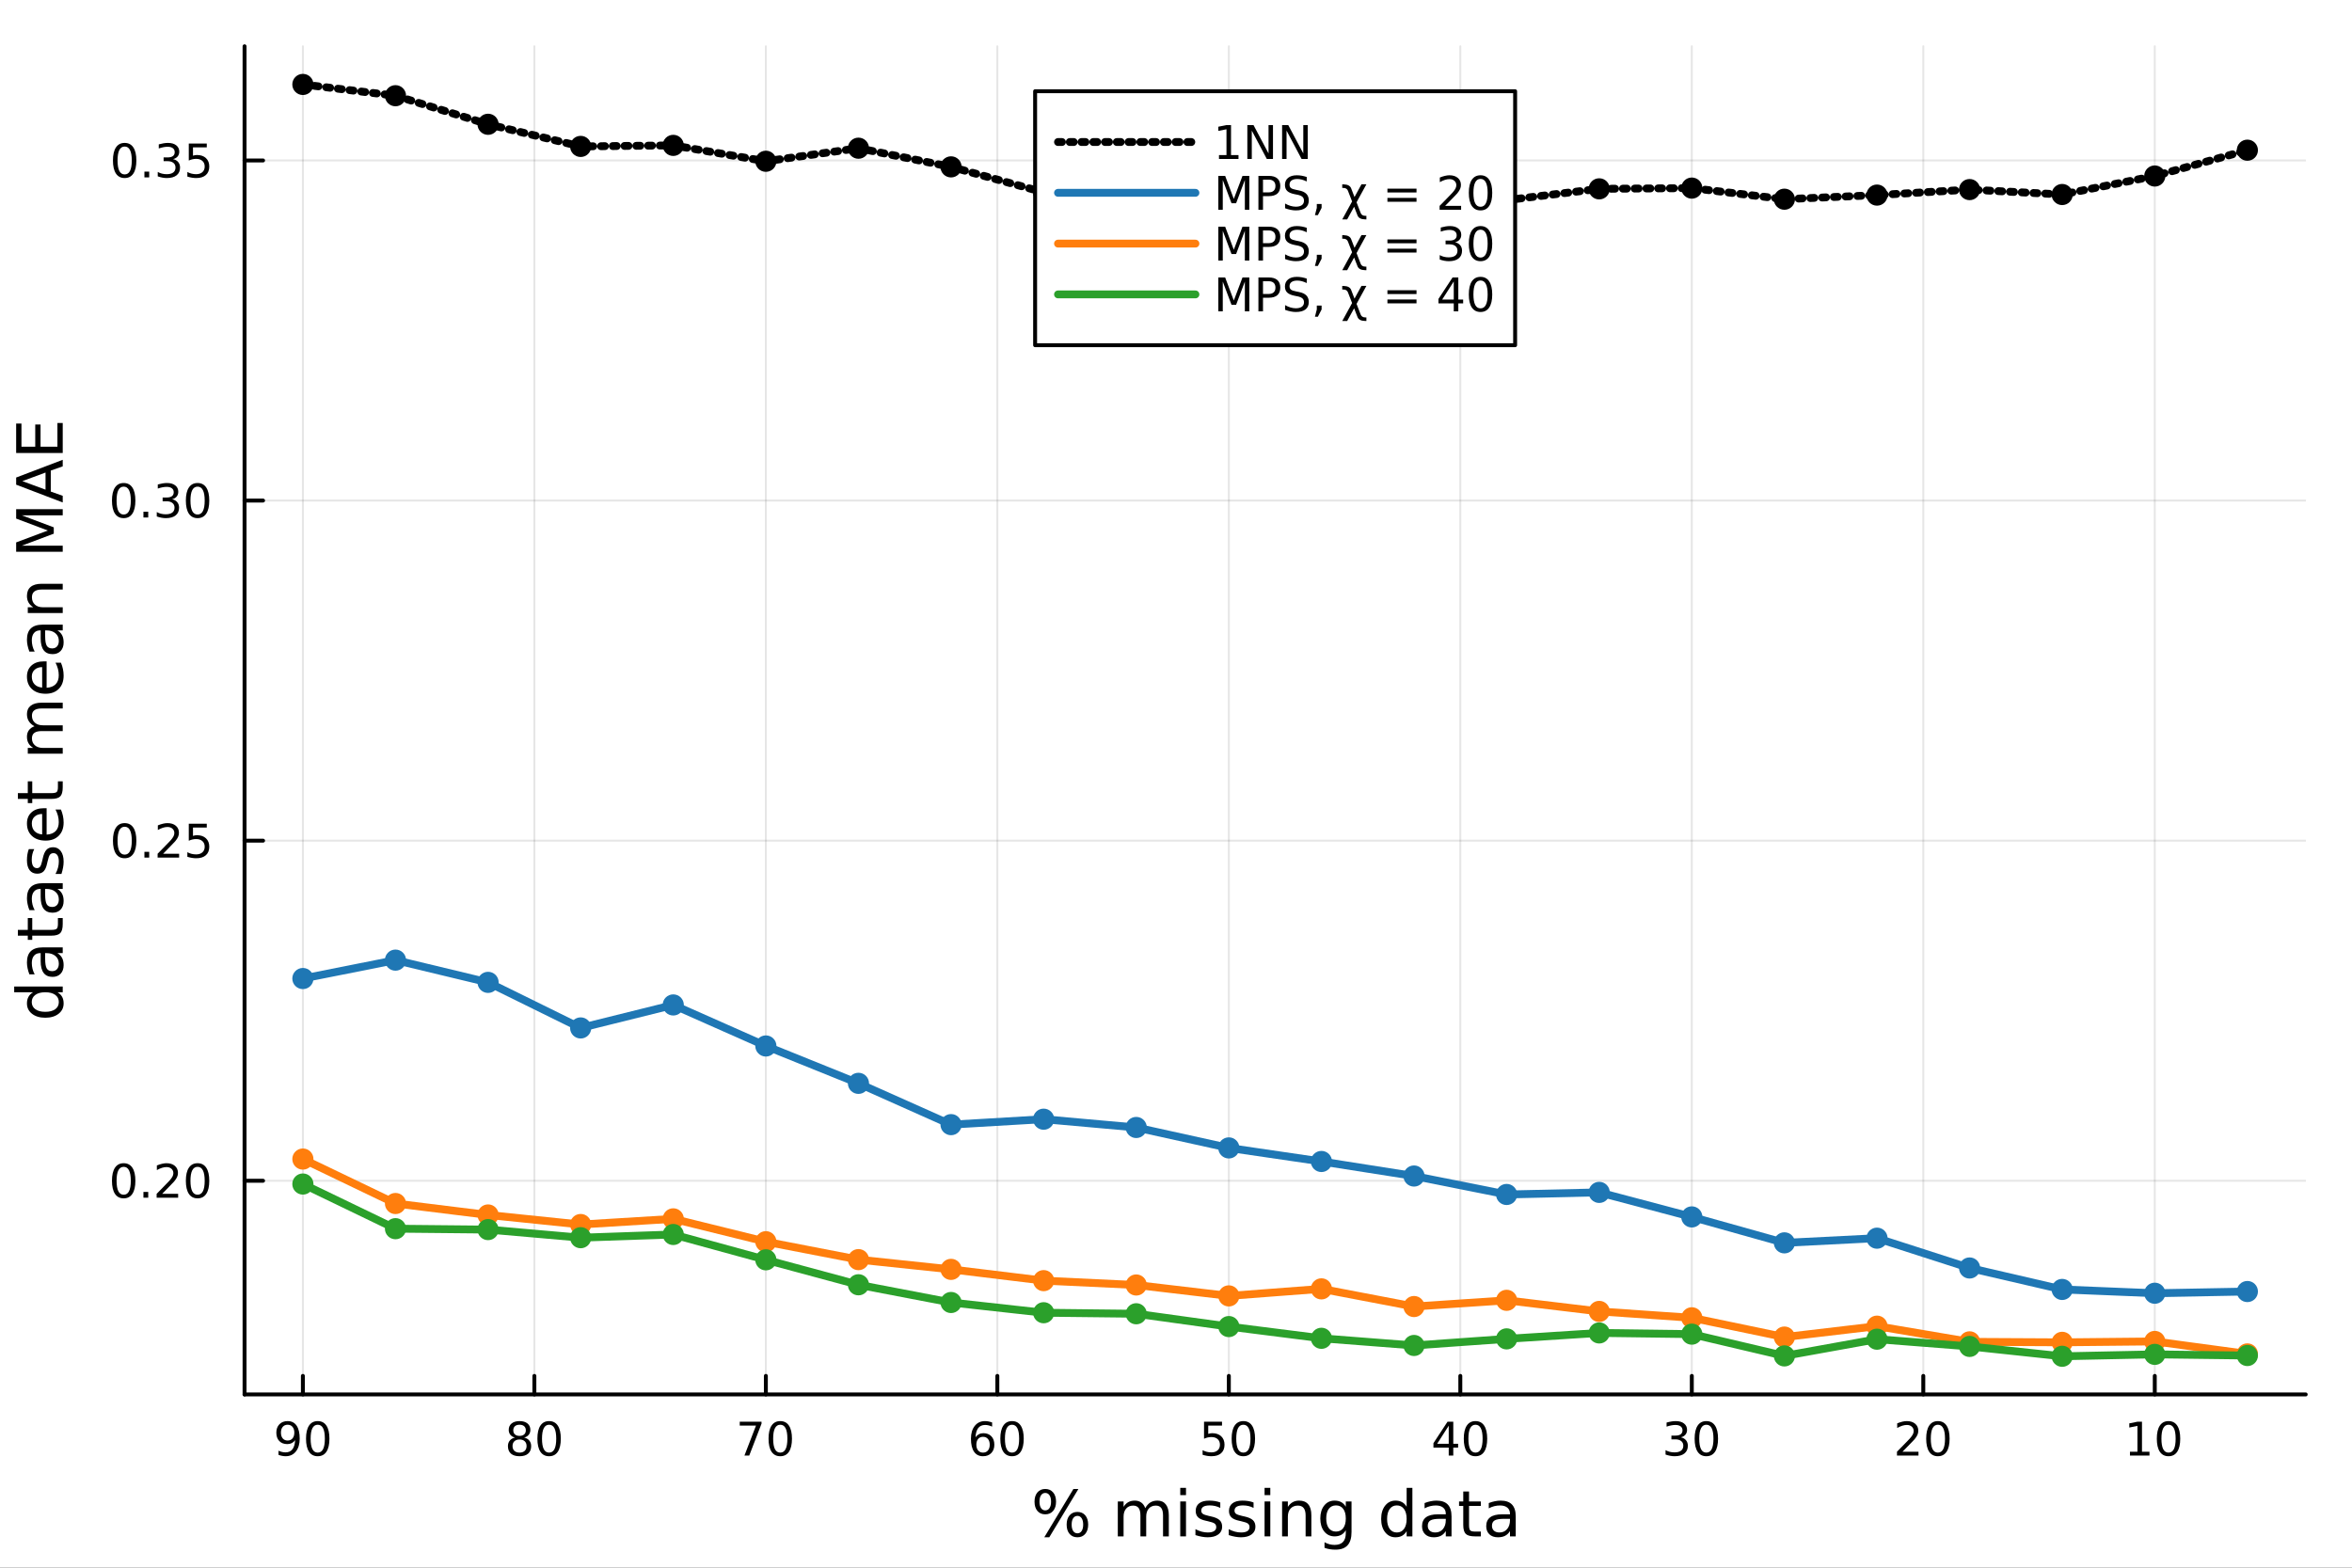 <?xml version="1.0" encoding="utf-8"?>
<svg xmlns="http://www.w3.org/2000/svg" xmlns:xlink="http://www.w3.org/1999/xlink" width="600" height="400" viewBox="0 0 2400 1600">
<rect x="0" y="0" width="2400" height="1600" fill="#333333" stroke="none"/>
<defs>
  <clipPath id="clip750">
    <rect x="0" y="0" width="2400" height="1600"/>
  </clipPath>
</defs>
<path clip-path="url(#clip750)" d="M0 1600 L2400 1600 L2400 8.88178e-14 L0 8.88178e-14  Z" fill="#ffffff" fill-rule="evenodd" fill-opacity="1"/>
<defs>
  <clipPath id="clip751">
    <rect x="480" y="0" width="1681" height="1600"/>
  </clipPath>
</defs>
<path clip-path="url(#clip750)" d="M249.542 1423.18 L2352.76 1423.18 L2352.76 47.244 L249.542 47.244  Z" fill="#ffffff" fill-rule="evenodd" fill-opacity="1"/>
<defs>
  <clipPath id="clip752">
    <rect x="249" y="47" width="2104" height="1377"/>
  </clipPath>
</defs>
<polyline clip-path="url(#clip752)" style="stroke:#000000; stroke-linecap:round; stroke-linejoin:round; stroke-width:2; stroke-opacity:0.1; fill:none" points="309.067,1423.18 309.067,47.244 "/>
<polyline clip-path="url(#clip752)" style="stroke:#000000; stroke-linecap:round; stroke-linejoin:round; stroke-width:2; stroke-opacity:0.1; fill:none" points="545.277,1423.18 545.277,47.244 "/>
<polyline clip-path="url(#clip752)" style="stroke:#000000; stroke-linecap:round; stroke-linejoin:round; stroke-width:2; stroke-opacity:0.1; fill:none" points="781.487,1423.18 781.487,47.244 "/>
<polyline clip-path="url(#clip752)" style="stroke:#000000; stroke-linecap:round; stroke-linejoin:round; stroke-width:2; stroke-opacity:0.1; fill:none" points="1017.7,1423.18 1017.7,47.244 "/>
<polyline clip-path="url(#clip752)" style="stroke:#000000; stroke-linecap:round; stroke-linejoin:round; stroke-width:2; stroke-opacity:0.1; fill:none" points="1253.91,1423.18 1253.91,47.244 "/>
<polyline clip-path="url(#clip752)" style="stroke:#000000; stroke-linecap:round; stroke-linejoin:round; stroke-width:2; stroke-opacity:0.1; fill:none" points="1490.12,1423.18 1490.12,47.244 "/>
<polyline clip-path="url(#clip752)" style="stroke:#000000; stroke-linecap:round; stroke-linejoin:round; stroke-width:2; stroke-opacity:0.1; fill:none" points="1726.33,1423.18 1726.33,47.244 "/>
<polyline clip-path="url(#clip752)" style="stroke:#000000; stroke-linecap:round; stroke-linejoin:round; stroke-width:2; stroke-opacity:0.1; fill:none" points="1962.54,1423.18 1962.54,47.244 "/>
<polyline clip-path="url(#clip752)" style="stroke:#000000; stroke-linecap:round; stroke-linejoin:round; stroke-width:2; stroke-opacity:0.1; fill:none" points="2198.75,1423.18 2198.75,47.244 "/>
<polyline clip-path="url(#clip752)" style="stroke:#000000; stroke-linecap:round; stroke-linejoin:round; stroke-width:2; stroke-opacity:0.1; fill:none" points="2352.76,1205.1 249.542,1205.1 "/>
<polyline clip-path="url(#clip752)" style="stroke:#000000; stroke-linecap:round; stroke-linejoin:round; stroke-width:2; stroke-opacity:0.1; fill:none" points="2352.76,857.985 249.542,857.985 "/>
<polyline clip-path="url(#clip752)" style="stroke:#000000; stroke-linecap:round; stroke-linejoin:round; stroke-width:2; stroke-opacity:0.1; fill:none" points="2352.76,510.874 249.542,510.874 "/>
<polyline clip-path="url(#clip752)" style="stroke:#000000; stroke-linecap:round; stroke-linejoin:round; stroke-width:2; stroke-opacity:0.1; fill:none" points="2352.76,163.763 249.542,163.763 "/>
<polyline clip-path="url(#clip750)" style="stroke:#000000; stroke-linecap:round; stroke-linejoin:round; stroke-width:4; stroke-opacity:1; fill:none" points="2352.76,1423.18 249.542,1423.18 "/>
<polyline clip-path="url(#clip750)" style="stroke:#000000; stroke-linecap:round; stroke-linejoin:round; stroke-width:4; stroke-opacity:1; fill:none" points="309.067,1423.18 309.067,1404.28 "/>
<polyline clip-path="url(#clip750)" style="stroke:#000000; stroke-linecap:round; stroke-linejoin:round; stroke-width:4; stroke-opacity:1; fill:none" points="545.277,1423.18 545.277,1404.28 "/>
<polyline clip-path="url(#clip750)" style="stroke:#000000; stroke-linecap:round; stroke-linejoin:round; stroke-width:4; stroke-opacity:1; fill:none" points="781.487,1423.18 781.487,1404.28 "/>
<polyline clip-path="url(#clip750)" style="stroke:#000000; stroke-linecap:round; stroke-linejoin:round; stroke-width:4; stroke-opacity:1; fill:none" points="1017.7,1423.18 1017.7,1404.28 "/>
<polyline clip-path="url(#clip750)" style="stroke:#000000; stroke-linecap:round; stroke-linejoin:round; stroke-width:4; stroke-opacity:1; fill:none" points="1253.91,1423.18 1253.91,1404.28 "/>
<polyline clip-path="url(#clip750)" style="stroke:#000000; stroke-linecap:round; stroke-linejoin:round; stroke-width:4; stroke-opacity:1; fill:none" points="1490.12,1423.18 1490.12,1404.28 "/>
<polyline clip-path="url(#clip750)" style="stroke:#000000; stroke-linecap:round; stroke-linejoin:round; stroke-width:4; stroke-opacity:1; fill:none" points="1726.33,1423.18 1726.33,1404.28 "/>
<polyline clip-path="url(#clip750)" style="stroke:#000000; stroke-linecap:round; stroke-linejoin:round; stroke-width:4; stroke-opacity:1; fill:none" points="1962.54,1423.18 1962.54,1404.28 "/>
<polyline clip-path="url(#clip750)" style="stroke:#000000; stroke-linecap:round; stroke-linejoin:round; stroke-width:4; stroke-opacity:1; fill:none" points="2198.75,1423.18 2198.75,1404.28 "/>
<path clip-path="url(#clip750)" d="M284.194 1484.86 L284.194 1480.6 Q285.954 1481.44 287.759 1481.88 Q289.565 1482.32 291.301 1482.32 Q295.93 1482.32 298.361 1479.21 Q300.815 1476.09 301.162 1469.75 Q299.819 1471.74 297.759 1472.8 Q295.699 1473.87 293.199 1473.87 Q288.014 1473.87 284.981 1470.74 Q281.972 1467.59 281.972 1462.15 Q281.972 1456.83 285.12 1453.61 Q288.268 1450.39 293.5 1450.39 Q299.495 1450.39 302.643 1455 Q305.815 1459.58 305.815 1468.33 Q305.815 1476.51 301.926 1481.39 Q298.06 1486.25 291.509 1486.25 Q289.75 1486.25 287.944 1485.9 Q286.139 1485.56 284.194 1484.86 M293.5 1470.21 Q296.648 1470.21 298.477 1468.06 Q300.329 1465.9 300.329 1462.15 Q300.329 1458.43 298.477 1456.27 Q296.648 1454.1 293.5 1454.1 Q290.352 1454.1 288.5 1456.27 Q286.671 1458.43 286.671 1462.15 Q286.671 1465.9 288.5 1468.06 Q290.352 1470.21 293.5 1470.21 Z" fill="#000000" fill-rule="nonzero" fill-opacity="1" /><path clip-path="url(#clip750)" d="M324.217 1454.1 Q320.606 1454.1 318.778 1457.66 Q316.972 1461.2 316.972 1468.33 Q316.972 1475.44 318.778 1479.01 Q320.606 1482.55 324.217 1482.55 Q327.852 1482.55 329.657 1479.01 Q331.486 1475.44 331.486 1468.33 Q331.486 1461.2 329.657 1457.66 Q327.852 1454.1 324.217 1454.1 M324.217 1450.39 Q330.027 1450.39 333.083 1455 Q336.162 1459.58 336.162 1468.33 Q336.162 1477.06 333.083 1481.67 Q330.027 1486.25 324.217 1486.25 Q318.407 1486.25 315.328 1481.67 Q312.273 1477.06 312.273 1468.33 Q312.273 1459.58 315.328 1455 Q318.407 1450.39 324.217 1450.39 Z" fill="#000000" fill-rule="nonzero" fill-opacity="1" /><path clip-path="url(#clip750)" d="M530.15 1469.17 Q526.816 1469.17 524.895 1470.95 Q522.997 1472.73 522.997 1475.86 Q522.997 1478.98 524.895 1480.77 Q526.816 1482.55 530.15 1482.55 Q533.483 1482.55 535.404 1480.77 Q537.326 1478.96 537.326 1475.86 Q537.326 1472.73 535.404 1470.95 Q533.506 1469.17 530.15 1469.17 M525.474 1467.18 Q522.465 1466.44 520.775 1464.38 Q519.108 1462.32 519.108 1459.35 Q519.108 1455.21 522.048 1452.8 Q525.011 1450.39 530.15 1450.39 Q535.312 1450.39 538.252 1452.8 Q541.191 1455.21 541.191 1459.35 Q541.191 1462.32 539.502 1464.38 Q537.835 1466.44 534.849 1467.18 Q538.228 1467.96 540.103 1470.26 Q542.002 1472.55 542.002 1475.86 Q542.002 1480.88 538.923 1483.57 Q535.867 1486.25 530.15 1486.25 Q524.432 1486.25 521.353 1483.57 Q518.298 1480.88 518.298 1475.86 Q518.298 1472.55 520.196 1470.26 Q522.094 1467.96 525.474 1467.18 M523.761 1459.79 Q523.761 1462.48 525.428 1463.98 Q527.117 1465.49 530.15 1465.49 Q533.159 1465.49 534.849 1463.98 Q536.562 1462.48 536.562 1459.79 Q536.562 1457.11 534.849 1455.6 Q533.159 1454.1 530.15 1454.1 Q527.117 1454.1 525.428 1455.6 Q523.761 1457.11 523.761 1459.79 Z" fill="#000000" fill-rule="nonzero" fill-opacity="1" /><path clip-path="url(#clip750)" d="M560.312 1454.1 Q556.701 1454.1 554.872 1457.66 Q553.066 1461.2 553.066 1468.33 Q553.066 1475.44 554.872 1479.01 Q556.701 1482.55 560.312 1482.55 Q563.946 1482.55 565.751 1479.01 Q567.58 1475.44 567.58 1468.33 Q567.58 1461.2 565.751 1457.66 Q563.946 1454.1 560.312 1454.1 M560.312 1450.39 Q566.122 1450.39 569.177 1455 Q572.256 1459.58 572.256 1468.33 Q572.256 1477.06 569.177 1481.67 Q566.122 1486.25 560.312 1486.25 Q554.501 1486.25 551.423 1481.67 Q548.367 1477.06 548.367 1468.33 Q548.367 1459.58 551.423 1455 Q554.501 1450.39 560.312 1450.39 Z" fill="#000000" fill-rule="nonzero" fill-opacity="1" /><path clip-path="url(#clip750)" d="M754.844 1451.02 L777.066 1451.02 L777.066 1453.01 L764.519 1485.58 L759.635 1485.58 L771.441 1454.96 L754.844 1454.96 L754.844 1451.02 Z" fill="#000000" fill-rule="nonzero" fill-opacity="1" /><path clip-path="url(#clip750)" d="M796.186 1454.1 Q792.575 1454.1 790.746 1457.66 Q788.941 1461.2 788.941 1468.33 Q788.941 1475.44 790.746 1479.01 Q792.575 1482.55 796.186 1482.55 Q799.82 1482.55 801.626 1479.01 Q803.454 1475.44 803.454 1468.33 Q803.454 1461.2 801.626 1457.66 Q799.82 1454.1 796.186 1454.1 M796.186 1450.39 Q801.996 1450.39 805.052 1455 Q808.13 1459.58 808.13 1468.33 Q808.13 1477.06 805.052 1481.67 Q801.996 1486.25 796.186 1486.25 Q790.376 1486.25 787.297 1481.67 Q784.242 1477.06 784.242 1468.33 Q784.242 1459.58 787.297 1455 Q790.376 1450.39 796.186 1450.39 Z" fill="#000000" fill-rule="nonzero" fill-opacity="1" /><path clip-path="url(#clip750)" d="M1003.1 1466.44 Q999.954 1466.44 998.102 1468.59 Q996.273 1470.74 996.273 1474.49 Q996.273 1478.22 998.102 1480.39 Q999.954 1482.55 1003.1 1482.55 Q1006.25 1482.55 1008.08 1480.39 Q1009.93 1478.22 1009.93 1474.49 Q1009.93 1470.74 1008.08 1468.59 Q1006.25 1466.44 1003.1 1466.44 M1012.38 1451.78 L1012.38 1456.04 Q1010.63 1455.21 1008.82 1454.77 Q1007.04 1454.33 1005.28 1454.33 Q1000.65 1454.33 998.195 1457.45 Q995.764 1460.58 995.417 1466.9 Q996.783 1464.89 998.843 1463.82 Q1000.9 1462.73 1003.38 1462.73 Q1008.59 1462.73 1011.6 1465.9 Q1014.63 1469.05 1014.63 1474.49 Q1014.63 1479.82 1011.48 1483.03 Q1008.33 1486.25 1003.1 1486.25 Q997.107 1486.25 993.936 1481.67 Q990.764 1477.06 990.764 1468.33 Q990.764 1460.14 994.653 1455.28 Q998.542 1450.39 1005.09 1450.39 Q1006.85 1450.39 1008.63 1450.74 Q1010.44 1451.09 1012.38 1451.78 Z" fill="#000000" fill-rule="nonzero" fill-opacity="1" /><path clip-path="url(#clip750)" d="M1032.69 1454.1 Q1029.07 1454.1 1027.25 1457.66 Q1025.44 1461.2 1025.44 1468.33 Q1025.44 1475.44 1027.25 1479.01 Q1029.07 1482.55 1032.69 1482.55 Q1036.32 1482.55 1038.13 1479.01 Q1039.95 1475.44 1039.95 1468.33 Q1039.95 1461.2 1038.13 1457.66 Q1036.32 1454.1 1032.69 1454.1 M1032.69 1450.39 Q1038.5 1450.39 1041.55 1455 Q1044.63 1459.58 1044.63 1468.33 Q1044.63 1477.06 1041.55 1481.67 Q1038.5 1486.25 1032.69 1486.25 Q1026.88 1486.25 1023.8 1481.67 Q1020.74 1477.06 1020.74 1468.33 Q1020.74 1459.58 1023.8 1455 Q1026.88 1450.39 1032.69 1450.39 Z" fill="#000000" fill-rule="nonzero" fill-opacity="1" /><path clip-path="url(#clip750)" d="M1228.61 1451.02 L1246.96 1451.02 L1246.96 1454.96 L1232.89 1454.96 L1232.89 1463.43 Q1233.91 1463.08 1234.93 1462.92 Q1235.94 1462.73 1236.96 1462.73 Q1242.75 1462.73 1246.13 1465.9 Q1249.51 1469.08 1249.51 1474.49 Q1249.51 1480.07 1246.04 1483.17 Q1242.56 1486.25 1236.25 1486.25 Q1234.07 1486.25 1231.8 1485.88 Q1229.56 1485.51 1227.15 1484.77 L1227.15 1480.07 Q1229.23 1481.2 1231.45 1481.76 Q1233.68 1482.32 1236.15 1482.32 Q1240.16 1482.32 1242.49 1480.21 Q1244.83 1478.1 1244.83 1474.49 Q1244.83 1470.88 1242.49 1468.77 Q1240.16 1466.67 1236.15 1466.67 Q1234.28 1466.67 1232.4 1467.08 Q1230.55 1467.5 1228.61 1468.38 L1228.61 1451.02 Z" fill="#000000" fill-rule="nonzero" fill-opacity="1" /><path clip-path="url(#clip750)" d="M1268.72 1454.1 Q1265.11 1454.1 1263.28 1457.66 Q1261.48 1461.2 1261.48 1468.33 Q1261.48 1475.44 1263.28 1479.01 Q1265.11 1482.55 1268.72 1482.55 Q1272.36 1482.55 1274.16 1479.01 Q1275.99 1475.44 1275.99 1468.33 Q1275.99 1461.2 1274.16 1457.66 Q1272.36 1454.1 1268.72 1454.1 M1268.72 1450.39 Q1274.53 1450.39 1277.59 1455 Q1280.67 1459.58 1280.67 1468.33 Q1280.67 1477.06 1277.59 1481.67 Q1274.53 1486.25 1268.72 1486.25 Q1262.91 1486.25 1259.83 1481.67 Q1256.78 1477.06 1256.78 1468.33 Q1256.78 1459.58 1259.83 1455 Q1262.91 1450.39 1268.72 1450.39 Z" fill="#000000" fill-rule="nonzero" fill-opacity="1" /><path clip-path="url(#clip750)" d="M1478.29 1455.09 L1466.48 1473.54 L1478.29 1473.54 L1478.29 1455.09 M1477.06 1451.02 L1482.94 1451.02 L1482.94 1473.54 L1487.87 1473.54 L1487.87 1477.43 L1482.94 1477.43 L1482.94 1485.58 L1478.29 1485.58 L1478.29 1477.43 L1462.69 1477.43 L1462.69 1472.92 L1477.06 1451.02 Z" fill="#000000" fill-rule="nonzero" fill-opacity="1" /><path clip-path="url(#clip750)" d="M1505.6 1454.1 Q1501.99 1454.1 1500.16 1457.66 Q1498.36 1461.2 1498.36 1468.33 Q1498.36 1475.44 1500.16 1479.01 Q1501.99 1482.55 1505.6 1482.55 Q1509.24 1482.55 1511.04 1479.01 Q1512.87 1475.44 1512.87 1468.33 Q1512.87 1461.2 1511.04 1457.66 Q1509.24 1454.1 1505.6 1454.1 M1505.6 1450.39 Q1511.41 1450.39 1514.47 1455 Q1517.55 1459.58 1517.55 1468.33 Q1517.55 1477.06 1514.47 1481.67 Q1511.41 1486.25 1505.6 1486.25 Q1499.79 1486.25 1496.71 1481.67 Q1493.66 1477.06 1493.66 1468.33 Q1493.66 1459.58 1496.71 1455 Q1499.79 1450.39 1505.6 1450.39 Z" fill="#000000" fill-rule="nonzero" fill-opacity="1" /><path clip-path="url(#clip750)" d="M1715.17 1466.95 Q1718.53 1467.66 1720.4 1469.93 Q1722.3 1472.2 1722.3 1475.53 Q1722.3 1480.65 1718.78 1483.45 Q1715.26 1486.25 1708.78 1486.25 Q1706.6 1486.25 1704.29 1485.81 Q1702 1485.39 1699.54 1484.54 L1699.54 1480.02 Q1701.49 1481.16 1703.8 1481.74 Q1706.12 1482.32 1708.64 1482.32 Q1713.04 1482.32 1715.33 1480.58 Q1717.65 1478.84 1717.65 1475.53 Q1717.65 1472.48 1715.49 1470.77 Q1713.36 1469.03 1709.54 1469.03 L1705.52 1469.03 L1705.52 1465.19 L1709.73 1465.19 Q1713.18 1465.19 1715.01 1463.82 Q1716.84 1462.43 1716.84 1459.84 Q1716.84 1457.18 1714.94 1455.77 Q1713.06 1454.33 1709.54 1454.33 Q1707.62 1454.33 1705.42 1454.75 Q1703.23 1455.16 1700.59 1456.04 L1700.59 1451.88 Q1703.25 1451.14 1705.56 1450.77 Q1707.9 1450.39 1709.96 1450.39 Q1715.29 1450.39 1718.39 1452.83 Q1721.49 1455.23 1721.49 1459.35 Q1721.49 1462.22 1719.85 1464.21 Q1718.2 1466.18 1715.17 1466.95 Z" fill="#000000" fill-rule="nonzero" fill-opacity="1" /><path clip-path="url(#clip750)" d="M1741.16 1454.1 Q1737.55 1454.1 1735.73 1457.66 Q1733.92 1461.2 1733.92 1468.33 Q1733.92 1475.44 1735.73 1479.01 Q1737.55 1482.55 1741.16 1482.55 Q1744.8 1482.55 1746.6 1479.01 Q1748.43 1475.44 1748.43 1468.33 Q1748.43 1461.2 1746.6 1457.66 Q1744.8 1454.1 1741.16 1454.1 M1741.16 1450.39 Q1746.98 1450.39 1750.03 1455 Q1753.11 1459.58 1753.11 1468.33 Q1753.11 1477.06 1750.03 1481.67 Q1746.98 1486.25 1741.16 1486.25 Q1735.35 1486.25 1732.28 1481.67 Q1729.22 1477.06 1729.22 1468.33 Q1729.22 1459.58 1732.28 1455 Q1735.35 1450.39 1741.16 1450.39 Z" fill="#000000" fill-rule="nonzero" fill-opacity="1" /><path clip-path="url(#clip750)" d="M1941.31 1481.64 L1957.63 1481.64 L1957.63 1485.58 L1935.69 1485.58 L1935.69 1481.64 Q1938.35 1478.89 1942.93 1474.26 Q1947.54 1469.61 1948.72 1468.27 Q1950.96 1465.74 1951.84 1464.01 Q1952.75 1462.25 1952.75 1460.56 Q1952.75 1457.8 1950.8 1456.07 Q1948.88 1454.33 1945.78 1454.33 Q1943.58 1454.33 1941.13 1455.09 Q1938.69 1455.86 1935.92 1457.41 L1935.92 1452.69 Q1938.74 1451.55 1941.19 1450.97 Q1943.65 1450.39 1945.69 1450.39 Q1951.06 1450.39 1954.25 1453.08 Q1957.44 1455.77 1957.44 1460.26 Q1957.44 1462.39 1956.63 1464.31 Q1955.85 1466.2 1953.74 1468.8 Q1953.16 1469.47 1950.06 1472.69 Q1946.96 1475.88 1941.31 1481.64 Z" fill="#000000" fill-rule="nonzero" fill-opacity="1" /><path clip-path="url(#clip750)" d="M1977.44 1454.1 Q1973.83 1454.1 1972 1457.66 Q1970.2 1461.2 1970.2 1468.33 Q1970.2 1475.44 1972 1479.01 Q1973.83 1482.55 1977.44 1482.55 Q1981.08 1482.55 1982.88 1479.01 Q1984.71 1475.44 1984.71 1468.33 Q1984.71 1461.2 1982.88 1457.66 Q1981.08 1454.1 1977.44 1454.1 M1977.44 1450.39 Q1983.25 1450.39 1986.31 1455 Q1989.39 1459.58 1989.39 1468.33 Q1989.39 1477.06 1986.31 1481.67 Q1983.25 1486.25 1977.44 1486.25 Q1971.63 1486.25 1968.56 1481.67 Q1965.5 1477.06 1965.5 1468.33 Q1965.5 1459.58 1968.56 1455 Q1971.63 1450.39 1977.44 1450.39 Z" fill="#000000" fill-rule="nonzero" fill-opacity="1" /><path clip-path="url(#clip750)" d="M2173.43 1481.64 L2181.07 1481.64 L2181.07 1455.28 L2172.76 1456.95 L2172.76 1452.69 L2181.03 1451.02 L2185.7 1451.02 L2185.7 1481.64 L2193.34 1481.64 L2193.34 1485.58 L2173.43 1485.58 L2173.43 1481.64 Z" fill="#000000" fill-rule="nonzero" fill-opacity="1" /><path clip-path="url(#clip750)" d="M2212.79 1454.1 Q2209.18 1454.1 2207.35 1457.66 Q2205.54 1461.2 2205.54 1468.33 Q2205.54 1475.44 2207.35 1479.01 Q2209.18 1482.55 2212.79 1482.55 Q2216.42 1482.55 2218.23 1479.01 Q2220.05 1475.44 2220.05 1468.33 Q2220.05 1461.2 2218.23 1457.66 Q2216.42 1454.1 2212.79 1454.1 M2212.79 1450.39 Q2218.6 1450.39 2221.65 1455 Q2224.73 1459.58 2224.73 1468.33 Q2224.73 1477.06 2221.65 1481.67 Q2218.6 1486.25 2212.79 1486.25 Q2206.98 1486.25 2203.9 1481.67 Q2200.84 1477.06 2200.84 1468.33 Q2200.84 1459.58 2203.9 1455 Q2206.98 1450.39 2212.79 1450.39 Z" fill="#000000" fill-rule="nonzero" fill-opacity="1" /><path clip-path="url(#clip750)" d="M1099.44 1547.13 Q1096.67 1547.13 1095.08 1549.49 Q1093.52 1551.84 1093.52 1556.04 Q1093.52 1560.18 1095.08 1562.57 Q1096.67 1564.92 1099.44 1564.92 Q1102.14 1564.92 1103.7 1562.57 Q1105.29 1560.18 1105.29 1556.04 Q1105.29 1551.87 1103.7 1549.52 Q1102.14 1547.13 1099.44 1547.13 M1099.44 1543.09 Q1104.46 1543.09 1107.42 1546.59 Q1110.38 1550.09 1110.38 1556.04 Q1110.38 1562 1107.39 1565.5 Q1104.43 1568.97 1099.44 1568.97 Q1094.34 1568.97 1091.38 1565.5 Q1088.42 1562 1088.42 1556.04 Q1088.42 1550.06 1091.38 1546.59 Q1094.37 1543.09 1099.44 1543.09 M1066.59 1523.71 Q1063.85 1523.71 1062.26 1526.09 Q1060.7 1528.45 1060.7 1532.59 Q1060.7 1536.79 1062.26 1539.14 Q1063.82 1541.5 1066.59 1541.5 Q1069.36 1541.5 1070.92 1539.14 Q1072.51 1536.79 1072.51 1532.59 Q1072.51 1528.48 1070.92 1526.09 Q1069.33 1523.71 1066.59 1523.71 M1095.33 1519.66 L1100.42 1519.66 L1070.69 1568.97 L1065.6 1568.97 L1095.33 1519.66 M1066.59 1519.66 Q1071.62 1519.66 1074.61 1523.17 Q1077.6 1526.63 1077.6 1532.59 Q1077.6 1538.6 1074.61 1542.07 Q1071.65 1545.54 1066.59 1545.54 Q1061.53 1545.54 1058.57 1542.07 Q1055.64 1538.57 1055.64 1532.59 Q1055.64 1526.67 1058.6 1523.17 Q1061.56 1519.66 1066.59 1519.66 Z" fill="#000000" fill-rule="nonzero" fill-opacity="1" /><path clip-path="url(#clip750)" d="M1168.6 1539.24 Q1170.8 1535.29 1173.85 1533.41 Q1176.91 1531.54 1181.04 1531.54 Q1186.61 1531.54 1189.64 1535.45 Q1192.66 1539.33 1192.66 1546.53 L1192.66 1568.04 L1186.77 1568.04 L1186.77 1546.72 Q1186.77 1541.59 1184.96 1539.11 Q1183.14 1536.63 1179.42 1536.63 Q1174.87 1536.63 1172.23 1539.65 Q1169.59 1542.68 1169.59 1547.9 L1169.59 1568.04 L1163.7 1568.04 L1163.7 1546.72 Q1163.7 1541.56 1161.88 1539.11 Q1160.07 1536.63 1156.28 1536.63 Q1151.79 1536.63 1149.15 1539.68 Q1146.51 1542.71 1146.51 1547.9 L1146.51 1568.04 L1140.62 1568.04 L1140.62 1532.4 L1146.51 1532.4 L1146.51 1537.93 Q1148.52 1534.66 1151.32 1533.1 Q1154.12 1531.54 1157.97 1531.54 Q1161.85 1531.54 1164.56 1533.51 Q1167.29 1535.48 1168.6 1539.24 Z" fill="#000000" fill-rule="nonzero" fill-opacity="1" /><path clip-path="url(#clip750)" d="M1204.34 1532.4 L1210.2 1532.4 L1210.2 1568.04 L1204.34 1568.04 L1204.34 1532.4 M1204.34 1518.52 L1210.2 1518.52 L1210.2 1525.93 L1204.34 1525.93 L1204.34 1518.52 Z" fill="#000000" fill-rule="nonzero" fill-opacity="1" /><path clip-path="url(#clip750)" d="M1245.18 1533.45 L1245.18 1538.98 Q1242.7 1537.71 1240.02 1537.07 Q1237.35 1536.44 1234.48 1536.44 Q1230.12 1536.44 1227.93 1537.77 Q1225.76 1539.11 1225.76 1541.79 Q1225.76 1543.82 1227.32 1545 Q1228.88 1546.15 1233.59 1547.2 L1235.6 1547.64 Q1241.84 1548.98 1244.45 1551.43 Q1247.09 1553.85 1247.09 1558.21 Q1247.09 1563.17 1243.14 1566.07 Q1239.23 1568.97 1232.35 1568.97 Q1229.49 1568.97 1226.37 1568.39 Q1223.28 1567.85 1219.84 1566.74 L1219.84 1560.69 Q1223.09 1562.38 1226.24 1563.24 Q1229.39 1564.07 1232.48 1564.07 Q1236.62 1564.07 1238.84 1562.66 Q1241.07 1561.23 1241.07 1558.65 Q1241.07 1556.27 1239.45 1554.99 Q1237.86 1553.72 1232.42 1552.54 L1230.38 1552.07 Q1224.94 1550.92 1222.52 1548.56 Q1220.1 1546.18 1220.1 1542.04 Q1220.1 1537.01 1223.66 1534.27 Q1227.23 1531.54 1233.78 1531.54 Q1237.03 1531.54 1239.89 1532.01 Q1242.76 1532.49 1245.18 1533.45 Z" fill="#000000" fill-rule="nonzero" fill-opacity="1" /><path clip-path="url(#clip750)" d="M1279.14 1533.45 L1279.14 1538.98 Q1276.66 1537.71 1273.98 1537.07 Q1271.31 1536.44 1268.45 1536.44 Q1264.08 1536.44 1261.89 1537.77 Q1259.72 1539.11 1259.72 1541.79 Q1259.72 1543.82 1261.28 1545 Q1262.84 1546.15 1267.55 1547.2 L1269.56 1547.64 Q1275.8 1548.98 1278.41 1551.43 Q1281.05 1553.85 1281.05 1558.21 Q1281.05 1563.17 1277.1 1566.07 Q1273.19 1568.97 1266.31 1568.97 Q1263.45 1568.97 1260.33 1568.39 Q1257.24 1567.85 1253.8 1566.74 L1253.8 1560.69 Q1257.05 1562.38 1260.2 1563.24 Q1263.35 1564.07 1266.44 1564.07 Q1270.58 1564.07 1272.81 1562.66 Q1275.03 1561.23 1275.03 1558.65 Q1275.03 1556.27 1273.41 1554.99 Q1271.82 1553.72 1266.38 1552.54 L1264.34 1552.07 Q1258.9 1550.92 1256.48 1548.56 Q1254.06 1546.18 1254.06 1542.04 Q1254.06 1537.01 1257.62 1534.27 Q1261.19 1531.54 1267.74 1531.54 Q1270.99 1531.54 1273.86 1532.01 Q1276.72 1532.49 1279.14 1533.45 Z" fill="#000000" fill-rule="nonzero" fill-opacity="1" /><path clip-path="url(#clip750)" d="M1290.38 1532.4 L1296.23 1532.4 L1296.23 1568.04 L1290.38 1568.04 L1290.38 1532.4 M1290.38 1518.52 L1296.23 1518.52 L1296.23 1525.93 L1290.38 1525.93 L1290.38 1518.52 Z" fill="#000000" fill-rule="nonzero" fill-opacity="1" /><path clip-path="url(#clip750)" d="M1338.12 1546.53 L1338.12 1568.04 L1332.26 1568.04 L1332.26 1546.72 Q1332.26 1541.66 1330.29 1539.14 Q1328.31 1536.63 1324.37 1536.63 Q1319.63 1536.63 1316.89 1539.65 Q1314.15 1542.68 1314.15 1547.9 L1314.15 1568.04 L1308.26 1568.04 L1308.26 1532.4 L1314.15 1532.4 L1314.15 1537.93 Q1316.25 1534.72 1319.08 1533.13 Q1321.95 1531.54 1325.67 1531.54 Q1331.82 1531.54 1334.97 1535.36 Q1338.12 1539.14 1338.12 1546.53 Z" fill="#000000" fill-rule="nonzero" fill-opacity="1" /><path clip-path="url(#clip750)" d="M1373.26 1549.81 Q1373.26 1543.44 1370.61 1539.94 Q1368 1536.44 1363.26 1536.44 Q1358.55 1536.44 1355.91 1539.94 Q1353.3 1543.44 1353.3 1549.81 Q1353.3 1556.14 1355.91 1559.64 Q1358.55 1563.14 1363.26 1563.14 Q1368 1563.14 1370.61 1559.64 Q1373.26 1556.14 1373.26 1549.81 M1379.11 1563.62 Q1379.11 1572.72 1375.07 1577.15 Q1371.03 1581.6 1362.69 1581.6 Q1359.6 1581.6 1356.86 1581.13 Q1354.13 1580.68 1351.55 1579.72 L1351.55 1574.03 Q1354.13 1575.43 1356.64 1576.1 Q1359.16 1576.76 1361.77 1576.76 Q1367.53 1576.76 1370.39 1573.74 Q1373.26 1570.75 1373.26 1564.67 L1373.26 1561.77 Q1371.44 1564.92 1368.61 1566.48 Q1365.78 1568.04 1361.83 1568.04 Q1355.27 1568.04 1351.26 1563.05 Q1347.25 1558.05 1347.25 1549.81 Q1347.25 1541.53 1351.26 1536.53 Q1355.27 1531.54 1361.83 1531.54 Q1365.78 1531.54 1368.61 1533.1 Q1371.44 1534.66 1373.26 1537.81 L1373.26 1532.4 L1379.11 1532.4 L1379.11 1563.62 Z" fill="#000000" fill-rule="nonzero" fill-opacity="1" /><path clip-path="url(#clip750)" d="M1435.35 1537.81 L1435.35 1518.52 L1441.21 1518.52 L1441.21 1568.04 L1435.35 1568.04 L1435.35 1562.7 Q1433.51 1565.88 1430.68 1567.44 Q1427.87 1568.97 1423.93 1568.97 Q1417.47 1568.97 1413.39 1563.81 Q1409.35 1558.65 1409.35 1550.25 Q1409.35 1541.85 1413.39 1536.69 Q1417.47 1531.54 1423.93 1531.54 Q1427.87 1531.54 1430.68 1533.1 Q1433.51 1534.62 1435.35 1537.81 M1415.4 1550.25 Q1415.4 1556.71 1418.04 1560.4 Q1420.71 1564.07 1425.36 1564.07 Q1430.01 1564.07 1432.68 1560.4 Q1435.35 1556.71 1435.35 1550.25 Q1435.35 1543.79 1432.68 1540.13 Q1430.01 1536.44 1425.36 1536.44 Q1420.71 1536.44 1418.04 1540.13 Q1415.4 1543.79 1415.4 1550.25 Z" fill="#000000" fill-rule="nonzero" fill-opacity="1" /><path clip-path="url(#clip750)" d="M1469.47 1550.12 Q1462.38 1550.12 1459.64 1551.75 Q1456.9 1553.37 1456.9 1557.29 Q1456.9 1560.4 1458.94 1562.25 Q1461.01 1564.07 1464.54 1564.07 Q1469.41 1564.07 1472.34 1560.63 Q1475.3 1557.16 1475.3 1551.43 L1475.3 1550.12 L1469.47 1550.12 M1481.16 1547.71 L1481.16 1568.04 L1475.3 1568.04 L1475.3 1562.63 Q1473.29 1565.88 1470.3 1567.44 Q1467.31 1568.97 1462.98 1568.97 Q1457.51 1568.97 1454.26 1565.91 Q1451.05 1562.82 1451.05 1557.67 Q1451.05 1551.65 1455.06 1548.6 Q1459.1 1545.54 1467.09 1545.54 L1475.3 1545.54 L1475.3 1544.97 Q1475.3 1540.93 1472.63 1538.73 Q1469.98 1536.5 1465.18 1536.5 Q1462.12 1536.5 1459.23 1537.23 Q1456.33 1537.97 1453.66 1539.43 L1453.66 1534.02 Q1456.87 1532.78 1459.89 1532.17 Q1462.92 1531.54 1465.78 1531.54 Q1473.52 1531.54 1477.34 1535.55 Q1481.16 1539.56 1481.16 1547.71 Z" fill="#000000" fill-rule="nonzero" fill-opacity="1" /><path clip-path="url(#clip750)" d="M1499.01 1522.27 L1499.01 1532.4 L1511.07 1532.4 L1511.07 1536.95 L1499.01 1536.95 L1499.01 1556.3 Q1499.01 1560.66 1500.19 1561.9 Q1501.4 1563.14 1505.06 1563.14 L1511.07 1563.14 L1511.07 1568.04 L1505.06 1568.04 Q1498.28 1568.04 1495.7 1565.53 Q1493.12 1562.98 1493.12 1556.3 L1493.12 1536.95 L1488.83 1536.95 L1488.83 1532.4 L1493.12 1532.4 L1493.12 1522.27 L1499.01 1522.27 Z" fill="#000000" fill-rule="nonzero" fill-opacity="1" /><path clip-path="url(#clip750)" d="M1534.98 1550.12 Q1527.88 1550.12 1525.14 1551.75 Q1522.41 1553.37 1522.41 1557.29 Q1522.41 1560.4 1524.44 1562.25 Q1526.51 1564.07 1530.04 1564.07 Q1534.91 1564.07 1537.84 1560.63 Q1540.8 1557.16 1540.8 1551.43 L1540.8 1550.12 L1534.98 1550.12 M1546.66 1547.71 L1546.66 1568.04 L1540.8 1568.04 L1540.8 1562.63 Q1538.8 1565.88 1535.8 1567.44 Q1532.81 1568.97 1528.48 1568.97 Q1523.01 1568.97 1519.76 1565.91 Q1516.55 1562.82 1516.55 1557.67 Q1516.55 1551.65 1520.56 1548.6 Q1524.6 1545.54 1532.59 1545.54 L1540.8 1545.54 L1540.8 1544.97 Q1540.8 1540.93 1538.13 1538.73 Q1535.49 1536.5 1530.68 1536.5 Q1527.62 1536.5 1524.73 1537.23 Q1521.83 1537.97 1519.16 1539.43 L1519.16 1534.02 Q1522.37 1532.78 1525.4 1532.17 Q1528.42 1531.54 1531.29 1531.54 Q1539.02 1531.54 1542.84 1535.55 Q1546.66 1539.56 1546.66 1547.71 Z" fill="#000000" fill-rule="nonzero" fill-opacity="1" /><polyline clip-path="url(#clip750)" style="stroke:#000000; stroke-linecap:round; stroke-linejoin:round; stroke-width:4; stroke-opacity:1; fill:none" points="249.542,1423.18 249.542,47.244 "/>
<polyline clip-path="url(#clip750)" style="stroke:#000000; stroke-linecap:round; stroke-linejoin:round; stroke-width:4; stroke-opacity:1; fill:none" points="249.542,1205.1 268.44,1205.1 "/>
<polyline clip-path="url(#clip750)" style="stroke:#000000; stroke-linecap:round; stroke-linejoin:round; stroke-width:4; stroke-opacity:1; fill:none" points="249.542,857.985 268.44,857.985 "/>
<polyline clip-path="url(#clip750)" style="stroke:#000000; stroke-linecap:round; stroke-linejoin:round; stroke-width:4; stroke-opacity:1; fill:none" points="249.542,510.874 268.44,510.874 "/>
<polyline clip-path="url(#clip750)" style="stroke:#000000; stroke-linecap:round; stroke-linejoin:round; stroke-width:4; stroke-opacity:1; fill:none" points="249.542,163.763 268.44,163.763 "/>
<path clip-path="url(#clip750)" d="M126.205 1190.89 Q122.593 1190.89 120.765 1194.46 Q118.959 1198 118.959 1205.13 Q118.959 1212.24 120.765 1215.8 Q122.593 1219.34 126.205 1219.34 Q129.839 1219.34 131.644 1215.8 Q133.473 1212.24 133.473 1205.13 Q133.473 1198 131.644 1194.46 Q129.839 1190.89 126.205 1190.89 M126.205 1187.19 Q132.015 1187.19 135.07 1191.8 Q138.149 1196.38 138.149 1205.13 Q138.149 1213.86 135.07 1218.46 Q132.015 1223.05 126.205 1223.05 Q120.394 1223.05 117.316 1218.46 Q114.26 1213.86 114.26 1205.13 Q114.26 1196.38 117.316 1191.8 Q120.394 1187.19 126.205 1187.19 Z" fill="#000000" fill-rule="nonzero" fill-opacity="1" /><path clip-path="url(#clip750)" d="M146.366 1216.5 L151.251 1216.5 L151.251 1222.38 L146.366 1222.38 L146.366 1216.5 Z" fill="#000000" fill-rule="nonzero" fill-opacity="1" /><path clip-path="url(#clip750)" d="M165.464 1218.44 L181.783 1218.44 L181.783 1222.38 L159.839 1222.38 L159.839 1218.44 Q162.501 1215.69 167.084 1211.06 Q171.69 1206.4 172.871 1205.06 Q175.116 1202.54 175.996 1200.8 Q176.899 1199.04 176.899 1197.35 Q176.899 1194.6 174.954 1192.86 Q173.033 1191.13 169.931 1191.13 Q167.732 1191.13 165.278 1191.89 Q162.848 1192.65 160.07 1194.2 L160.07 1189.48 Q162.894 1188.35 165.348 1187.77 Q167.802 1187.19 169.839 1187.19 Q175.209 1187.19 178.403 1189.88 Q181.598 1192.56 181.598 1197.05 Q181.598 1199.18 180.788 1201.1 Q180.001 1203 177.894 1205.59 Q177.315 1206.26 174.214 1209.48 Q171.112 1212.68 165.464 1218.44 Z" fill="#000000" fill-rule="nonzero" fill-opacity="1" /><path clip-path="url(#clip750)" d="M201.598 1190.89 Q197.987 1190.89 196.158 1194.46 Q194.352 1198 194.352 1205.13 Q194.352 1212.24 196.158 1215.8 Q197.987 1219.34 201.598 1219.34 Q205.232 1219.34 207.037 1215.8 Q208.866 1212.24 208.866 1205.13 Q208.866 1198 207.037 1194.46 Q205.232 1190.89 201.598 1190.89 M201.598 1187.19 Q207.408 1187.19 210.463 1191.8 Q213.542 1196.38 213.542 1205.13 Q213.542 1213.86 210.463 1218.46 Q207.408 1223.05 201.598 1223.05 Q195.787 1223.05 192.709 1218.46 Q189.653 1213.86 189.653 1205.13 Q189.653 1196.38 192.709 1191.8 Q195.787 1187.19 201.598 1187.19 Z" fill="#000000" fill-rule="nonzero" fill-opacity="1" /><path clip-path="url(#clip750)" d="M127.2 843.784 Q123.589 843.784 121.76 847.348 Q119.955 850.89 119.955 858.02 Q119.955 865.126 121.76 868.691 Q123.589 872.232 127.2 872.232 Q130.834 872.232 132.64 868.691 Q134.468 865.126 134.468 858.02 Q134.468 850.89 132.64 847.348 Q130.834 843.784 127.2 843.784 M127.2 840.08 Q133.01 840.08 136.066 844.686 Q139.144 849.27 139.144 858.02 Q139.144 866.746 136.066 871.353 Q133.01 875.936 127.2 875.936 Q121.39 875.936 118.311 871.353 Q115.256 866.746 115.256 858.02 Q115.256 849.27 118.311 844.686 Q121.39 840.08 127.2 840.08 Z" fill="#000000" fill-rule="nonzero" fill-opacity="1" /><path clip-path="url(#clip750)" d="M147.362 869.385 L152.246 869.385 L152.246 875.265 L147.362 875.265 L147.362 869.385 Z" fill="#000000" fill-rule="nonzero" fill-opacity="1" /><path clip-path="url(#clip750)" d="M166.459 871.33 L182.778 871.33 L182.778 875.265 L160.834 875.265 L160.834 871.33 Q163.496 868.575 168.079 863.945 Q172.686 859.293 173.866 857.95 Q176.112 855.427 176.991 853.691 Q177.894 851.932 177.894 850.242 Q177.894 847.487 175.95 845.751 Q174.028 844.015 170.927 844.015 Q168.727 844.015 166.274 844.779 Q163.843 845.543 161.065 847.094 L161.065 842.372 Q163.89 841.237 166.343 840.659 Q168.797 840.08 170.834 840.08 Q176.204 840.08 179.399 842.765 Q182.593 845.45 182.593 849.941 Q182.593 852.071 181.783 853.992 Q180.996 855.89 178.889 858.483 Q178.311 859.154 175.209 862.371 Q172.107 865.566 166.459 871.33 Z" fill="#000000" fill-rule="nonzero" fill-opacity="1" /><path clip-path="url(#clip750)" d="M192.639 840.705 L210.996 840.705 L210.996 844.64 L196.922 844.64 L196.922 853.112 Q197.94 852.765 198.959 852.603 Q199.977 852.418 200.996 852.418 Q206.783 852.418 210.162 855.589 Q213.542 858.76 213.542 864.177 Q213.542 869.756 210.07 872.857 Q206.598 875.936 200.278 875.936 Q198.102 875.936 195.834 875.566 Q193.588 875.195 191.181 874.455 L191.181 869.756 Q193.264 870.89 195.487 871.445 Q197.709 872.001 200.186 872.001 Q204.19 872.001 206.528 869.895 Q208.866 867.788 208.866 864.177 Q208.866 860.566 206.528 858.459 Q204.19 856.353 200.186 856.353 Q198.311 856.353 196.436 856.77 Q194.584 857.186 192.639 858.066 L192.639 840.705 Z" fill="#000000" fill-rule="nonzero" fill-opacity="1" /><path clip-path="url(#clip750)" d="M126.205 496.672 Q122.593 496.672 120.765 500.237 Q118.959 503.779 118.959 510.909 Q118.959 518.015 120.765 521.58 Q122.593 525.121 126.205 525.121 Q129.839 525.121 131.644 521.58 Q133.473 518.015 133.473 510.909 Q133.473 503.779 131.644 500.237 Q129.839 496.672 126.205 496.672 M126.205 492.969 Q132.015 492.969 135.07 497.575 Q138.149 502.159 138.149 510.909 Q138.149 519.635 135.07 524.242 Q132.015 528.825 126.205 528.825 Q120.394 528.825 117.316 524.242 Q114.26 519.635 114.26 510.909 Q114.26 502.159 117.316 497.575 Q120.394 492.969 126.205 492.969 Z" fill="#000000" fill-rule="nonzero" fill-opacity="1" /><path clip-path="url(#clip750)" d="M146.366 522.274 L151.251 522.274 L151.251 528.154 L146.366 528.154 L146.366 522.274 Z" fill="#000000" fill-rule="nonzero" fill-opacity="1" /><path clip-path="url(#clip750)" d="M175.602 509.52 Q178.959 510.237 180.834 512.506 Q182.732 514.774 182.732 518.108 Q182.732 523.223 179.214 526.024 Q175.695 528.825 169.214 528.825 Q167.038 528.825 164.723 528.385 Q162.431 527.969 159.978 527.112 L159.978 522.598 Q161.922 523.733 164.237 524.311 Q166.552 524.89 169.075 524.89 Q173.473 524.89 175.764 523.154 Q178.079 521.418 178.079 518.108 Q178.079 515.052 175.926 513.339 Q173.797 511.603 169.977 511.603 L165.95 511.603 L165.95 507.76 L170.163 507.76 Q173.612 507.76 175.44 506.395 Q177.269 505.006 177.269 502.413 Q177.269 499.751 175.371 498.339 Q173.496 496.904 169.977 496.904 Q168.056 496.904 165.857 497.321 Q163.658 497.737 161.019 498.617 L161.019 494.45 Q163.681 493.71 165.996 493.339 Q168.334 492.969 170.394 492.969 Q175.718 492.969 178.82 495.399 Q181.922 497.807 181.922 501.927 Q181.922 504.797 180.278 506.788 Q178.635 508.756 175.602 509.52 Z" fill="#000000" fill-rule="nonzero" fill-opacity="1" /><path clip-path="url(#clip750)" d="M201.598 496.672 Q197.987 496.672 196.158 500.237 Q194.352 503.779 194.352 510.909 Q194.352 518.015 196.158 521.58 Q197.987 525.121 201.598 525.121 Q205.232 525.121 207.037 521.58 Q208.866 518.015 208.866 510.909 Q208.866 503.779 207.037 500.237 Q205.232 496.672 201.598 496.672 M201.598 492.969 Q207.408 492.969 210.463 497.575 Q213.542 502.159 213.542 510.909 Q213.542 519.635 210.463 524.242 Q207.408 528.825 201.598 528.825 Q195.787 528.825 192.709 524.242 Q189.653 519.635 189.653 510.909 Q189.653 502.159 192.709 497.575 Q195.787 492.969 201.598 492.969 Z" fill="#000000" fill-rule="nonzero" fill-opacity="1" /><path clip-path="url(#clip750)" d="M127.2 149.561 Q123.589 149.561 121.76 153.126 Q119.955 156.668 119.955 163.797 Q119.955 170.904 121.76 174.469 Q123.589 178.01 127.2 178.01 Q130.834 178.01 132.64 174.469 Q134.468 170.904 134.468 163.797 Q134.468 156.668 132.64 153.126 Q130.834 149.561 127.2 149.561 M127.2 145.858 Q133.01 145.858 136.066 150.464 Q139.144 155.047 139.144 163.797 Q139.144 172.524 136.066 177.131 Q133.01 181.714 127.2 181.714 Q121.39 181.714 118.311 177.131 Q115.256 172.524 115.256 163.797 Q115.256 155.047 118.311 150.464 Q121.39 145.858 127.2 145.858 Z" fill="#000000" fill-rule="nonzero" fill-opacity="1" /><path clip-path="url(#clip750)" d="M147.362 175.163 L152.246 175.163 L152.246 181.043 L147.362 181.043 L147.362 175.163 Z" fill="#000000" fill-rule="nonzero" fill-opacity="1" /><path clip-path="url(#clip750)" d="M176.598 162.409 Q179.954 163.126 181.829 165.395 Q183.727 167.663 183.727 170.996 Q183.727 176.112 180.209 178.913 Q176.69 181.714 170.209 181.714 Q168.033 181.714 165.718 181.274 Q163.427 180.858 160.973 180.001 L160.973 175.487 Q162.917 176.621 165.232 177.2 Q167.547 177.779 170.07 177.779 Q174.468 177.779 176.76 176.043 Q179.075 174.307 179.075 170.996 Q179.075 167.941 176.922 166.228 Q174.792 164.492 170.973 164.492 L166.945 164.492 L166.945 160.649 L171.158 160.649 Q174.607 160.649 176.436 159.284 Q178.264 157.895 178.264 155.302 Q178.264 152.64 176.366 151.228 Q174.491 149.793 170.973 149.793 Q169.052 149.793 166.852 150.21 Q164.653 150.626 162.015 151.506 L162.015 147.339 Q164.677 146.598 166.991 146.228 Q169.329 145.858 171.389 145.858 Q176.714 145.858 179.815 148.288 Q182.917 150.696 182.917 154.816 Q182.917 157.686 181.274 159.677 Q179.63 161.645 176.598 162.409 Z" fill="#000000" fill-rule="nonzero" fill-opacity="1" /><path clip-path="url(#clip750)" d="M192.639 146.483 L210.996 146.483 L210.996 150.418 L196.922 150.418 L196.922 158.89 Q197.94 158.543 198.959 158.381 Q199.977 158.196 200.996 158.196 Q206.783 158.196 210.162 161.367 Q213.542 164.538 213.542 169.955 Q213.542 175.533 210.07 178.635 Q206.598 181.714 200.278 181.714 Q198.102 181.714 195.834 181.344 Q193.588 180.973 191.181 180.233 L191.181 175.533 Q193.264 176.668 195.487 177.223 Q197.709 177.779 200.186 177.779 Q204.19 177.779 206.528 175.672 Q208.866 173.566 208.866 169.955 Q208.866 166.344 206.528 164.237 Q204.19 162.131 200.186 162.131 Q198.311 162.131 196.436 162.547 Q194.584 162.964 192.639 163.844 L192.639 146.483 Z" fill="#000000" fill-rule="nonzero" fill-opacity="1" /><path clip-path="url(#clip750)" d="M33.767 1012.71 L14.479 1012.71 L14.479 1006.85 L64.004 1006.85 L64.004 1012.71 L58.657 1012.71 Q61.84 1014.56 63.399 1017.39 Q64.927 1020.19 64.927 1024.14 Q64.927 1030.6 59.771 1034.67 Q54.615 1038.71 46.212 1038.71 Q37.809 1038.71 32.653 1034.67 Q27.497 1030.6 27.497 1024.14 Q27.497 1020.19 29.056 1017.39 Q30.584 1014.56 33.767 1012.71 M46.212 1032.67 Q52.673 1032.67 56.365 1030.02 Q60.026 1027.35 60.026 1022.7 Q60.026 1018.06 56.365 1015.38 Q52.673 1012.71 46.212 1012.71 Q39.751 1012.71 36.09 1015.38 Q32.398 1018.06 32.398 1022.7 Q32.398 1027.35 36.09 1030.02 Q39.751 1032.67 46.212 1032.67 Z" fill="#000000" fill-rule="nonzero" fill-opacity="1" /><path clip-path="url(#clip750)" d="M46.085 978.589 Q46.085 985.687 47.708 988.424 Q49.331 991.161 53.246 991.161 Q56.365 991.161 58.211 989.124 Q60.026 987.055 60.026 983.522 Q60.026 978.653 56.588 975.724 Q53.119 972.764 47.39 972.764 L46.085 972.764 L46.085 978.589 M43.666 966.908 L64.004 966.908 L64.004 972.764 L58.593 972.764 Q61.84 974.769 63.399 977.761 Q64.927 980.753 64.927 985.082 Q64.927 990.556 61.872 993.803 Q58.784 997.018 53.628 997.018 Q47.612 997.018 44.557 993.007 Q41.501 988.965 41.501 980.976 L41.501 972.764 L40.928 972.764 Q36.886 972.764 34.69 975.438 Q32.462 978.08 32.462 982.886 Q32.462 985.941 33.194 988.838 Q33.926 991.734 35.39 994.408 L29.98 994.408 Q28.738 991.193 28.133 988.169 Q27.497 985.146 27.497 982.281 Q27.497 974.547 31.507 970.727 Q35.518 966.908 43.666 966.908 Z" fill="#000000" fill-rule="nonzero" fill-opacity="1" /><path clip-path="url(#clip750)" d="M18.235 949.052 L28.356 949.052 L28.356 936.989 L32.908 936.989 L32.908 949.052 L52.259 949.052 Q56.62 949.052 57.861 947.874 Q59.103 946.665 59.103 943.005 L59.103 936.989 L64.004 936.989 L64.004 943.005 Q64.004 949.784 61.49 952.362 Q58.943 954.94 52.259 954.94 L32.908 954.94 L32.908 959.237 L28.356 959.237 L28.356 954.94 L18.235 954.94 L18.235 949.052 Z" fill="#000000" fill-rule="nonzero" fill-opacity="1" /><path clip-path="url(#clip750)" d="M46.085 913.086 Q46.085 920.183 47.708 922.921 Q49.331 925.658 53.246 925.658 Q56.365 925.658 58.211 923.621 Q60.026 921.552 60.026 918.019 Q60.026 913.149 56.588 910.221 Q53.119 907.261 47.39 907.261 L46.085 907.261 L46.085 913.086 M43.666 901.405 L64.004 901.405 L64.004 907.261 L58.593 907.261 Q61.84 909.266 63.399 912.258 Q64.927 915.25 64.927 919.579 Q64.927 925.053 61.872 928.3 Q58.784 931.514 53.628 931.514 Q47.612 931.514 44.557 927.504 Q41.501 923.462 41.501 915.473 L41.501 907.261 L40.928 907.261 Q36.886 907.261 34.69 909.935 Q32.462 912.576 32.462 917.383 Q32.462 920.438 33.194 923.335 Q33.926 926.231 35.39 928.905 L29.98 928.905 Q28.738 925.69 28.133 922.666 Q27.497 919.642 27.497 916.778 Q27.497 909.044 31.507 905.224 Q35.518 901.405 43.666 901.405 Z" fill="#000000" fill-rule="nonzero" fill-opacity="1" /><path clip-path="url(#clip750)" d="M29.407 866.616 L34.945 866.616 Q33.672 869.099 33.035 871.772 Q32.398 874.446 32.398 877.31 Q32.398 881.671 33.735 883.867 Q35.072 886.031 37.746 886.031 Q39.783 886.031 40.96 884.472 Q42.106 882.912 43.157 878.202 L43.602 876.196 Q44.939 869.958 47.39 867.348 Q49.809 864.706 54.169 864.706 Q59.134 864.706 62.031 868.653 Q64.927 872.568 64.927 879.443 Q64.927 882.308 64.354 885.427 Q63.813 888.514 62.699 891.952 L56.652 891.952 Q58.339 888.705 59.198 885.554 Q60.026 882.403 60.026 879.316 Q60.026 875.178 58.625 872.95 Q57.193 870.722 54.615 870.722 Q52.228 870.722 50.955 872.345 Q49.681 873.937 48.504 879.379 L48.026 881.416 Q46.88 886.859 44.525 889.278 Q42.138 891.697 38 891.697 Q32.971 891.697 30.234 888.132 Q27.497 884.567 27.497 878.011 Q27.497 874.764 27.974 871.9 Q28.452 869.035 29.407 866.616 Z" fill="#000000" fill-rule="nonzero" fill-opacity="1" /><path clip-path="url(#clip750)" d="M44.716 824.889 L47.581 824.889 L47.581 851.816 Q53.628 851.434 56.811 848.187 Q59.962 844.909 59.962 839.084 Q59.962 835.711 59.134 832.56 Q58.307 829.377 56.652 826.257 L62.19 826.257 Q63.527 829.409 64.227 832.719 Q64.927 836.029 64.927 839.435 Q64.927 847.965 59.962 852.962 Q54.997 857.927 46.53 857.927 Q37.777 857.927 32.653 853.216 Q27.497 848.474 27.497 840.453 Q27.497 833.26 32.144 829.09 Q36.759 824.889 44.716 824.889 M42.997 830.745 Q38.191 830.809 35.327 833.451 Q32.462 836.061 32.462 840.389 Q32.462 845.291 35.231 848.251 Q38 851.179 43.029 851.625 L42.997 830.745 Z" fill="#000000" fill-rule="nonzero" fill-opacity="1" /><path clip-path="url(#clip750)" d="M18.235 809.484 L28.356 809.484 L28.356 797.421 L32.908 797.421 L32.908 809.484 L52.259 809.484 Q56.62 809.484 57.861 808.306 Q59.103 807.097 59.103 803.436 L59.103 797.421 L64.004 797.421 L64.004 803.436 Q64.004 810.216 61.49 812.794 Q58.943 815.372 52.259 815.372 L32.908 815.372 L32.908 819.669 L28.356 819.669 L28.356 815.372 L18.235 815.372 L18.235 809.484 Z" fill="#000000" fill-rule="nonzero" fill-opacity="1" /><path clip-path="url(#clip750)" d="M35.199 741.243 Q31.253 739.047 29.375 735.992 Q27.497 732.936 27.497 728.799 Q27.497 723.229 31.412 720.205 Q35.295 717.181 42.488 717.181 L64.004 717.181 L64.004 723.069 L42.679 723.069 Q37.555 723.069 35.072 724.884 Q32.589 726.698 32.589 730.422 Q32.589 734.973 35.613 737.615 Q38.637 740.257 43.857 740.257 L64.004 740.257 L64.004 746.145 L42.679 746.145 Q37.523 746.145 35.072 747.959 Q32.589 749.774 32.589 753.561 Q32.589 758.049 35.645 760.691 Q38.669 763.332 43.857 763.332 L64.004 763.332 L64.004 769.221 L28.356 769.221 L28.356 763.332 L33.894 763.332 Q30.616 761.327 29.056 758.526 Q27.497 755.725 27.497 751.874 Q27.497 747.991 29.47 745.286 Q31.444 742.548 35.199 741.243 Z" fill="#000000" fill-rule="nonzero" fill-opacity="1" /><path clip-path="url(#clip750)" d="M44.716 675.008 L47.581 675.008 L47.581 701.935 Q53.628 701.553 56.811 698.307 Q59.962 695.028 59.962 689.204 Q59.962 685.83 59.134 682.679 Q58.307 679.496 56.652 676.377 L62.19 676.377 Q63.527 679.528 64.227 682.838 Q64.927 686.148 64.927 689.554 Q64.927 698.084 59.962 703.081 Q54.997 708.046 46.53 708.046 Q37.777 708.046 32.653 703.336 Q27.497 698.593 27.497 690.572 Q27.497 683.379 32.144 679.21 Q36.759 675.008 44.716 675.008 M42.997 680.865 Q38.191 680.928 35.327 683.57 Q32.462 686.18 32.462 690.509 Q32.462 695.41 35.231 698.37 Q38 701.299 43.029 701.744 L42.997 680.865 Z" fill="#000000" fill-rule="nonzero" fill-opacity="1" /><path clip-path="url(#clip750)" d="M46.085 649.195 Q46.085 656.293 47.708 659.03 Q49.331 661.768 53.246 661.768 Q56.365 661.768 58.211 659.731 Q60.026 657.662 60.026 654.129 Q60.026 649.259 56.588 646.331 Q53.119 643.371 47.39 643.371 L46.085 643.371 L46.085 649.195 M43.666 637.514 L64.004 637.514 L64.004 643.371 L58.593 643.371 Q61.84 645.376 63.399 648.368 Q64.927 651.36 64.927 655.688 Q64.927 661.163 61.872 664.409 Q58.784 667.624 53.628 667.624 Q47.612 667.624 44.557 663.614 Q41.501 659.571 41.501 651.582 L41.501 643.371 L40.928 643.371 Q36.886 643.371 34.69 646.044 Q32.462 648.686 32.462 653.492 Q32.462 656.548 33.194 659.444 Q33.926 662.341 35.39 665.014 L29.98 665.014 Q28.738 661.799 28.133 658.776 Q27.497 655.752 27.497 652.887 Q27.497 645.153 31.507 641.334 Q35.518 637.514 43.666 637.514 Z" fill="#000000" fill-rule="nonzero" fill-opacity="1" /><path clip-path="url(#clip750)" d="M42.488 595.819 L64.004 595.819 L64.004 601.675 L42.679 601.675 Q37.618 601.675 35.104 603.649 Q32.589 605.622 32.589 609.569 Q32.589 614.311 35.613 617.049 Q38.637 619.786 43.857 619.786 L64.004 619.786 L64.004 625.674 L28.356 625.674 L28.356 619.786 L33.894 619.786 Q30.68 617.685 29.088 614.852 Q27.497 611.988 27.497 608.264 Q27.497 602.121 31.316 598.97 Q35.104 595.819 42.488 595.819 Z" fill="#000000" fill-rule="nonzero" fill-opacity="1" /><path clip-path="url(#clip750)" d="M16.484 563.163 L16.484 553.582 L48.822 541.456 L16.484 529.265 L16.484 519.685 L64.004 519.685 L64.004 525.955 L22.277 525.955 L54.869 538.209 L54.869 544.67 L22.277 556.924 L64.004 556.924 L64.004 563.163 L16.484 563.163 Z" fill="#000000" fill-rule="nonzero" fill-opacity="1" /><path clip-path="url(#clip750)" d="M22.818 491.039 L46.467 499.76 L46.467 482.287 L22.818 491.039 M16.484 494.668 L16.484 487.379 L64.004 469.269 L64.004 475.953 L51.814 480.281 L51.814 501.702 L64.004 506.031 L64.004 512.81 L16.484 494.668 Z" fill="#000000" fill-rule="nonzero" fill-opacity="1" /><path clip-path="url(#clip750)" d="M16.484 462.33 L16.484 432.284 L21.895 432.284 L21.895 455.901 L35.963 455.901 L35.963 433.271 L41.374 433.271 L41.374 455.901 L58.593 455.901 L58.593 431.711 L64.004 431.711 L64.004 462.33 L16.484 462.33 Z" fill="#000000" fill-rule="nonzero" fill-opacity="1" /><polyline clip-path="url(#clip752)" style="stroke:#000000; stroke-linecap:round; stroke-linejoin:round; stroke-width:8; stroke-opacity:1; fill:none" stroke-dasharray="4, 8" points="309.067,86.186 403.551,97.687 498.035,126.849 592.519,149.44 687.003,148.38 781.487,164.588 875.971,151.26 970.455,170.309 1064.94,196.268 1159.42,203.505 1253.91,178.714 1348.39,187.673 1442.87,200.716 1537.36,204.239 1631.84,192.743 1726.33,191.98 1820.81,203.308 1915.29,199.119 2009.78,193.494 2104.26,198.521 2198.75,179.638 2293.23,153.285 "/>
<circle clip-path="url(#clip752)" cx="309.067" cy="86.186" r="10.8" fill="#000000" fill-rule="evenodd" fill-opacity="1" stroke="none"/>
<circle clip-path="url(#clip752)" cx="403.551" cy="97.687" r="10.8" fill="#000000" fill-rule="evenodd" fill-opacity="1" stroke="none"/>
<circle clip-path="url(#clip752)" cx="498.035" cy="126.849" r="10.8" fill="#000000" fill-rule="evenodd" fill-opacity="1" stroke="none"/>
<circle clip-path="url(#clip752)" cx="592.519" cy="149.44" r="10.8" fill="#000000" fill-rule="evenodd" fill-opacity="1" stroke="none"/>
<circle clip-path="url(#clip752)" cx="687.003" cy="148.38" r="10.8" fill="#000000" fill-rule="evenodd" fill-opacity="1" stroke="none"/>
<circle clip-path="url(#clip752)" cx="781.487" cy="164.588" r="10.8" fill="#000000" fill-rule="evenodd" fill-opacity="1" stroke="none"/>
<circle clip-path="url(#clip752)" cx="875.971" cy="151.26" r="10.8" fill="#000000" fill-rule="evenodd" fill-opacity="1" stroke="none"/>
<circle clip-path="url(#clip752)" cx="970.455" cy="170.309" r="10.8" fill="#000000" fill-rule="evenodd" fill-opacity="1" stroke="none"/>
<circle clip-path="url(#clip752)" cx="1064.94" cy="196.268" r="10.8" fill="#000000" fill-rule="evenodd" fill-opacity="1" stroke="none"/>
<circle clip-path="url(#clip752)" cx="1159.42" cy="203.505" r="10.8" fill="#000000" fill-rule="evenodd" fill-opacity="1" stroke="none"/>
<circle clip-path="url(#clip752)" cx="1253.91" cy="178.714" r="10.8" fill="#000000" fill-rule="evenodd" fill-opacity="1" stroke="none"/>
<circle clip-path="url(#clip752)" cx="1348.39" cy="187.673" r="10.8" fill="#000000" fill-rule="evenodd" fill-opacity="1" stroke="none"/>
<circle clip-path="url(#clip752)" cx="1442.87" cy="200.716" r="10.8" fill="#000000" fill-rule="evenodd" fill-opacity="1" stroke="none"/>
<circle clip-path="url(#clip752)" cx="1537.36" cy="204.239" r="10.8" fill="#000000" fill-rule="evenodd" fill-opacity="1" stroke="none"/>
<circle clip-path="url(#clip752)" cx="1631.84" cy="192.743" r="10.8" fill="#000000" fill-rule="evenodd" fill-opacity="1" stroke="none"/>
<circle clip-path="url(#clip752)" cx="1726.33" cy="191.98" r="10.8" fill="#000000" fill-rule="evenodd" fill-opacity="1" stroke="none"/>
<circle clip-path="url(#clip752)" cx="1820.81" cy="203.308" r="10.8" fill="#000000" fill-rule="evenodd" fill-opacity="1" stroke="none"/>
<circle clip-path="url(#clip752)" cx="1915.29" cy="199.119" r="10.8" fill="#000000" fill-rule="evenodd" fill-opacity="1" stroke="none"/>
<circle clip-path="url(#clip752)" cx="2009.78" cy="193.494" r="10.8" fill="#000000" fill-rule="evenodd" fill-opacity="1" stroke="none"/>
<circle clip-path="url(#clip752)" cx="2104.26" cy="198.521" r="10.8" fill="#000000" fill-rule="evenodd" fill-opacity="1" stroke="none"/>
<circle clip-path="url(#clip752)" cx="2198.75" cy="179.638" r="10.8" fill="#000000" fill-rule="evenodd" fill-opacity="1" stroke="none"/>
<circle clip-path="url(#clip752)" cx="2293.23" cy="153.285" r="10.8" fill="#000000" fill-rule="evenodd" fill-opacity="1" stroke="none"/>
<polyline clip-path="url(#clip752)" style="stroke:#1f77b4; stroke-linecap:round; stroke-linejoin:round; stroke-width:8; stroke-opacity:1; fill:none" points="309.067,998.704 403.551,979.92 498.035,1002.62 592.519,1049.13 687.003,1025.66 781.487,1067.54 875.971,1105.67 970.455,1147.82 1064.94,1142.27 1159.42,1150.72 1253.91,1171.58 1348.39,1185.42 1442.87,1200.26 1537.36,1219.09 1631.84,1216.97 1726.33,1242 1820.81,1268.47 1915.29,1263.7 2009.78,1294.13 2104.26,1316.02 2198.75,1319.89 2293.23,1318.15 "/>
<circle clip-path="url(#clip752)" cx="309.067" cy="998.704" r="10.8" fill="#1f77b4" fill-rule="evenodd" fill-opacity="1" stroke="none"/>
<circle clip-path="url(#clip752)" cx="403.551" cy="979.92" r="10.8" fill="#1f77b4" fill-rule="evenodd" fill-opacity="1" stroke="none"/>
<circle clip-path="url(#clip752)" cx="498.035" cy="1002.62" r="10.8" fill="#1f77b4" fill-rule="evenodd" fill-opacity="1" stroke="none"/>
<circle clip-path="url(#clip752)" cx="592.519" cy="1049.13" r="10.8" fill="#1f77b4" fill-rule="evenodd" fill-opacity="1" stroke="none"/>
<circle clip-path="url(#clip752)" cx="687.003" cy="1025.66" r="10.8" fill="#1f77b4" fill-rule="evenodd" fill-opacity="1" stroke="none"/>
<circle clip-path="url(#clip752)" cx="781.487" cy="1067.54" r="10.8" fill="#1f77b4" fill-rule="evenodd" fill-opacity="1" stroke="none"/>
<circle clip-path="url(#clip752)" cx="875.971" cy="1105.67" r="10.8" fill="#1f77b4" fill-rule="evenodd" fill-opacity="1" stroke="none"/>
<circle clip-path="url(#clip752)" cx="970.455" cy="1147.82" r="10.8" fill="#1f77b4" fill-rule="evenodd" fill-opacity="1" stroke="none"/>
<circle clip-path="url(#clip752)" cx="1064.94" cy="1142.27" r="10.8" fill="#1f77b4" fill-rule="evenodd" fill-opacity="1" stroke="none"/>
<circle clip-path="url(#clip752)" cx="1159.42" cy="1150.72" r="10.8" fill="#1f77b4" fill-rule="evenodd" fill-opacity="1" stroke="none"/>
<circle clip-path="url(#clip752)" cx="1253.91" cy="1171.58" r="10.8" fill="#1f77b4" fill-rule="evenodd" fill-opacity="1" stroke="none"/>
<circle clip-path="url(#clip752)" cx="1348.39" cy="1185.42" r="10.8" fill="#1f77b4" fill-rule="evenodd" fill-opacity="1" stroke="none"/>
<circle clip-path="url(#clip752)" cx="1442.87" cy="1200.26" r="10.8" fill="#1f77b4" fill-rule="evenodd" fill-opacity="1" stroke="none"/>
<circle clip-path="url(#clip752)" cx="1537.36" cy="1219.09" r="10.8" fill="#1f77b4" fill-rule="evenodd" fill-opacity="1" stroke="none"/>
<circle clip-path="url(#clip752)" cx="1631.84" cy="1216.97" r="10.8" fill="#1f77b4" fill-rule="evenodd" fill-opacity="1" stroke="none"/>
<circle clip-path="url(#clip752)" cx="1726.33" cy="1242" r="10.8" fill="#1f77b4" fill-rule="evenodd" fill-opacity="1" stroke="none"/>
<circle clip-path="url(#clip752)" cx="1820.81" cy="1268.47" r="10.8" fill="#1f77b4" fill-rule="evenodd" fill-opacity="1" stroke="none"/>
<circle clip-path="url(#clip752)" cx="1915.29" cy="1263.7" r="10.8" fill="#1f77b4" fill-rule="evenodd" fill-opacity="1" stroke="none"/>
<circle clip-path="url(#clip752)" cx="2009.78" cy="1294.13" r="10.8" fill="#1f77b4" fill-rule="evenodd" fill-opacity="1" stroke="none"/>
<circle clip-path="url(#clip752)" cx="2104.26" cy="1316.02" r="10.8" fill="#1f77b4" fill-rule="evenodd" fill-opacity="1" stroke="none"/>
<circle clip-path="url(#clip752)" cx="2198.75" cy="1319.89" r="10.8" fill="#1f77b4" fill-rule="evenodd" fill-opacity="1" stroke="none"/>
<circle clip-path="url(#clip752)" cx="2293.23" cy="1318.15" r="10.8" fill="#1f77b4" fill-rule="evenodd" fill-opacity="1" stroke="none"/>
<polyline clip-path="url(#clip752)" style="stroke:#ff7e0d; stroke-linecap:round; stroke-linejoin:round; stroke-width:8; stroke-opacity:1; fill:none" points="309.067,1182.94 403.551,1228.32 498.035,1240.01 592.519,1249.75 687.003,1243.98 781.487,1267.31 875.971,1285.59 970.455,1295.54 1064.94,1307.04 1159.42,1311.48 1253.91,1322.61 1348.39,1315.43 1442.87,1333.47 1537.36,1327.12 1631.84,1338.45 1726.33,1344.97 1820.81,1364.63 1915.29,1353.5 2009.78,1369.51 2104.26,1370 2198.75,1369.09 2293.23,1381.83 "/>
<circle clip-path="url(#clip752)" cx="309.067" cy="1182.94" r="10.8" fill="#ff7e0d" fill-rule="evenodd" fill-opacity="1" stroke="none"/>
<circle clip-path="url(#clip752)" cx="403.551" cy="1228.32" r="10.8" fill="#ff7e0d" fill-rule="evenodd" fill-opacity="1" stroke="none"/>
<circle clip-path="url(#clip752)" cx="498.035" cy="1240.01" r="10.8" fill="#ff7e0d" fill-rule="evenodd" fill-opacity="1" stroke="none"/>
<circle clip-path="url(#clip752)" cx="592.519" cy="1249.75" r="10.8" fill="#ff7e0d" fill-rule="evenodd" fill-opacity="1" stroke="none"/>
<circle clip-path="url(#clip752)" cx="687.003" cy="1243.98" r="10.8" fill="#ff7e0d" fill-rule="evenodd" fill-opacity="1" stroke="none"/>
<circle clip-path="url(#clip752)" cx="781.487" cy="1267.31" r="10.8" fill="#ff7e0d" fill-rule="evenodd" fill-opacity="1" stroke="none"/>
<circle clip-path="url(#clip752)" cx="875.971" cy="1285.59" r="10.8" fill="#ff7e0d" fill-rule="evenodd" fill-opacity="1" stroke="none"/>
<circle clip-path="url(#clip752)" cx="970.455" cy="1295.54" r="10.8" fill="#ff7e0d" fill-rule="evenodd" fill-opacity="1" stroke="none"/>
<circle clip-path="url(#clip752)" cx="1064.94" cy="1307.04" r="10.8" fill="#ff7e0d" fill-rule="evenodd" fill-opacity="1" stroke="none"/>
<circle clip-path="url(#clip752)" cx="1159.42" cy="1311.48" r="10.8" fill="#ff7e0d" fill-rule="evenodd" fill-opacity="1" stroke="none"/>
<circle clip-path="url(#clip752)" cx="1253.91" cy="1322.61" r="10.8" fill="#ff7e0d" fill-rule="evenodd" fill-opacity="1" stroke="none"/>
<circle clip-path="url(#clip752)" cx="1348.39" cy="1315.43" r="10.8" fill="#ff7e0d" fill-rule="evenodd" fill-opacity="1" stroke="none"/>
<circle clip-path="url(#clip752)" cx="1442.87" cy="1333.47" r="10.8" fill="#ff7e0d" fill-rule="evenodd" fill-opacity="1" stroke="none"/>
<circle clip-path="url(#clip752)" cx="1537.36" cy="1327.12" r="10.8" fill="#ff7e0d" fill-rule="evenodd" fill-opacity="1" stroke="none"/>
<circle clip-path="url(#clip752)" cx="1631.84" cy="1338.45" r="10.8" fill="#ff7e0d" fill-rule="evenodd" fill-opacity="1" stroke="none"/>
<circle clip-path="url(#clip752)" cx="1726.33" cy="1344.97" r="10.8" fill="#ff7e0d" fill-rule="evenodd" fill-opacity="1" stroke="none"/>
<circle clip-path="url(#clip752)" cx="1820.81" cy="1364.63" r="10.8" fill="#ff7e0d" fill-rule="evenodd" fill-opacity="1" stroke="none"/>
<circle clip-path="url(#clip752)" cx="1915.29" cy="1353.5" r="10.8" fill="#ff7e0d" fill-rule="evenodd" fill-opacity="1" stroke="none"/>
<circle clip-path="url(#clip752)" cx="2009.78" cy="1369.51" r="10.8" fill="#ff7e0d" fill-rule="evenodd" fill-opacity="1" stroke="none"/>
<circle clip-path="url(#clip752)" cx="2104.26" cy="1370" r="10.8" fill="#ff7e0d" fill-rule="evenodd" fill-opacity="1" stroke="none"/>
<circle clip-path="url(#clip752)" cx="2198.75" cy="1369.09" r="10.8" fill="#ff7e0d" fill-rule="evenodd" fill-opacity="1" stroke="none"/>
<circle clip-path="url(#clip752)" cx="2293.23" cy="1381.83" r="10.8" fill="#ff7e0d" fill-rule="evenodd" fill-opacity="1" stroke="none"/>
<polyline clip-path="url(#clip752)" style="stroke:#2ba02b; stroke-linecap:round; stroke-linejoin:round; stroke-width:8; stroke-opacity:1; fill:none" points="309.067,1208.44 403.551,1254.01 498.035,1254.93 592.519,1263.2 687.003,1259.93 781.487,1285.78 875.971,1311.25 970.455,1329.34 1064.94,1339.79 1159.42,1340.84 1253.91,1353.92 1348.39,1365.89 1442.87,1373.2 1537.36,1366.47 1631.84,1360.41 1726.33,1361.63 1820.81,1383.85 1915.29,1366.8 2009.78,1374.17 2104.26,1384.24 2198.75,1382.29 2293.23,1383.46 "/>
<circle clip-path="url(#clip752)" cx="309.067" cy="1208.44" r="10.8" fill="#2ba02b" fill-rule="evenodd" fill-opacity="1" stroke="none"/>
<circle clip-path="url(#clip752)" cx="403.551" cy="1254.01" r="10.8" fill="#2ba02b" fill-rule="evenodd" fill-opacity="1" stroke="none"/>
<circle clip-path="url(#clip752)" cx="498.035" cy="1254.93" r="10.8" fill="#2ba02b" fill-rule="evenodd" fill-opacity="1" stroke="none"/>
<circle clip-path="url(#clip752)" cx="592.519" cy="1263.2" r="10.8" fill="#2ba02b" fill-rule="evenodd" fill-opacity="1" stroke="none"/>
<circle clip-path="url(#clip752)" cx="687.003" cy="1259.93" r="10.8" fill="#2ba02b" fill-rule="evenodd" fill-opacity="1" stroke="none"/>
<circle clip-path="url(#clip752)" cx="781.487" cy="1285.78" r="10.8" fill="#2ba02b" fill-rule="evenodd" fill-opacity="1" stroke="none"/>
<circle clip-path="url(#clip752)" cx="875.971" cy="1311.25" r="10.8" fill="#2ba02b" fill-rule="evenodd" fill-opacity="1" stroke="none"/>
<circle clip-path="url(#clip752)" cx="970.455" cy="1329.34" r="10.8" fill="#2ba02b" fill-rule="evenodd" fill-opacity="1" stroke="none"/>
<circle clip-path="url(#clip752)" cx="1064.94" cy="1339.79" r="10.8" fill="#2ba02b" fill-rule="evenodd" fill-opacity="1" stroke="none"/>
<circle clip-path="url(#clip752)" cx="1159.42" cy="1340.84" r="10.8" fill="#2ba02b" fill-rule="evenodd" fill-opacity="1" stroke="none"/>
<circle clip-path="url(#clip752)" cx="1253.91" cy="1353.92" r="10.8" fill="#2ba02b" fill-rule="evenodd" fill-opacity="1" stroke="none"/>
<circle clip-path="url(#clip752)" cx="1348.39" cy="1365.89" r="10.8" fill="#2ba02b" fill-rule="evenodd" fill-opacity="1" stroke="none"/>
<circle clip-path="url(#clip752)" cx="1442.87" cy="1373.2" r="10.8" fill="#2ba02b" fill-rule="evenodd" fill-opacity="1" stroke="none"/>
<circle clip-path="url(#clip752)" cx="1537.36" cy="1366.47" r="10.8" fill="#2ba02b" fill-rule="evenodd" fill-opacity="1" stroke="none"/>
<circle clip-path="url(#clip752)" cx="1631.84" cy="1360.41" r="10.8" fill="#2ba02b" fill-rule="evenodd" fill-opacity="1" stroke="none"/>
<circle clip-path="url(#clip752)" cx="1726.33" cy="1361.63" r="10.8" fill="#2ba02b" fill-rule="evenodd" fill-opacity="1" stroke="none"/>
<circle clip-path="url(#clip752)" cx="1820.81" cy="1383.85" r="10.8" fill="#2ba02b" fill-rule="evenodd" fill-opacity="1" stroke="none"/>
<circle clip-path="url(#clip752)" cx="1915.29" cy="1366.8" r="10.8" fill="#2ba02b" fill-rule="evenodd" fill-opacity="1" stroke="none"/>
<circle clip-path="url(#clip752)" cx="2009.78" cy="1374.17" r="10.8" fill="#2ba02b" fill-rule="evenodd" fill-opacity="1" stroke="none"/>
<circle clip-path="url(#clip752)" cx="2104.26" cy="1384.24" r="10.8" fill="#2ba02b" fill-rule="evenodd" fill-opacity="1" stroke="none"/>
<circle clip-path="url(#clip752)" cx="2198.75" cy="1382.29" r="10.8" fill="#2ba02b" fill-rule="evenodd" fill-opacity="1" stroke="none"/>
<circle clip-path="url(#clip752)" cx="2293.23" cy="1383.46" r="10.8" fill="#2ba02b" fill-rule="evenodd" fill-opacity="1" stroke="none"/>
<path clip-path="url(#clip750)" d="M1056.24 352.309 L1546.05 352.309 L1546.05 93.109 L1056.24 93.109  Z" fill="#ffffff" fill-rule="evenodd" fill-opacity="1"/>
<polyline clip-path="url(#clip750)" style="stroke:#000000; stroke-linecap:round; stroke-linejoin:round; stroke-width:4; stroke-opacity:1; fill:none" points="1056.24,352.309 1546.05,352.309 1546.05,93.109 1056.24,93.109 1056.24,352.309 "/>
<polyline clip-path="url(#clip750)" style="stroke:#000000; stroke-linecap:round; stroke-linejoin:round; stroke-width:8; stroke-opacity:1; fill:none" stroke-dasharray="4, 8" points="1079.61,144.949 1219.83,144.949 "/>
<path clip-path="url(#clip750)" d="M1243.87 158.293 L1251.51 158.293 L1251.51 131.928 L1243.2 133.595 L1243.2 129.335 L1251.46 127.669 L1256.14 127.669 L1256.14 158.293 L1263.77 158.293 L1263.77 162.229 L1243.87 162.229 L1243.87 158.293 Z" fill="#000000" fill-rule="nonzero" fill-opacity="1" /><path clip-path="url(#clip750)" d="M1272.8 127.669 L1279.1 127.669 L1294.42 156.581 L1294.42 127.669 L1298.96 127.669 L1298.96 162.229 L1292.66 162.229 L1277.34 133.317 L1277.34 162.229 L1272.8 162.229 L1272.8 127.669 Z" fill="#000000" fill-rule="nonzero" fill-opacity="1" /><path clip-path="url(#clip750)" d="M1308.27 127.669 L1314.56 127.669 L1329.89 156.581 L1329.89 127.669 L1334.42 127.669 L1334.42 162.229 L1328.13 162.229 L1312.8 133.317 L1312.8 162.229 L1308.27 162.229 L1308.27 127.669 Z" fill="#000000" fill-rule="nonzero" fill-opacity="1" /><polyline clip-path="url(#clip750)" style="stroke:#1f77b4; stroke-linecap:round; stroke-linejoin:round; stroke-width:8; stroke-opacity:1; fill:none" points="1079.61,196.789 1219.83,196.789 "/>
<path clip-path="url(#clip750)" d="M1243.2 179.509 L1250.16 179.509 L1258.98 203.027 L1267.85 179.509 L1274.82 179.509 L1274.82 214.069 L1270.26 214.069 L1270.26 183.722 L1261.34 207.425 L1256.65 207.425 L1247.73 183.722 L1247.73 214.069 L1243.2 214.069 L1243.2 179.509 Z" fill="#000000" fill-rule="nonzero" fill-opacity="1" /><path clip-path="url(#clip750)" d="M1288.77 183.351 L1288.77 196.337 L1294.65 196.337 Q1297.92 196.337 1299.7 194.647 Q1301.48 192.958 1301.48 189.833 Q1301.48 186.731 1299.7 185.041 Q1297.92 183.351 1294.65 183.351 L1288.77 183.351 M1284.1 179.509 L1294.65 179.509 Q1300.46 179.509 1303.43 182.147 Q1306.41 184.763 1306.41 189.833 Q1306.41 194.948 1303.43 197.564 Q1300.46 200.18 1294.65 200.18 L1288.77 200.18 L1288.77 214.069 L1284.1 214.069 L1284.1 179.509 Z" fill="#000000" fill-rule="nonzero" fill-opacity="1" /><path clip-path="url(#clip750)" d="M1333.4 180.643 L1333.4 185.203 Q1330.74 183.93 1328.38 183.305 Q1326.02 182.68 1323.82 182.68 Q1320 182.68 1317.92 184.161 Q1315.86 185.643 1315.86 188.374 Q1315.86 190.666 1317.22 191.847 Q1318.61 193.004 1322.45 193.722 L1325.28 194.3 Q1330.51 195.296 1332.99 197.819 Q1335.49 200.319 1335.49 204.532 Q1335.49 209.555 1332.11 212.147 Q1328.75 214.74 1322.25 214.74 Q1319.79 214.74 1317.02 214.184 Q1314.26 213.629 1311.3 212.541 L1311.3 207.726 Q1314.14 209.323 1316.88 210.133 Q1319.61 210.944 1322.25 210.944 Q1326.25 210.944 1328.43 209.37 Q1330.6 207.796 1330.6 204.879 Q1330.6 202.333 1329.03 200.897 Q1327.48 199.462 1323.91 198.745 L1321.07 198.189 Q1315.83 197.147 1313.5 194.925 Q1311.16 192.703 1311.16 188.745 Q1311.16 184.161 1314.38 181.522 Q1317.62 178.884 1323.29 178.884 Q1325.72 178.884 1328.24 179.323 Q1330.76 179.763 1333.4 180.643 Z" fill="#000000" fill-rule="nonzero" fill-opacity="1" /><path clip-path="url(#clip750)" d="M1343.68 208.189 L1348.57 208.189 L1348.57 212.17 L1344.77 219.578 L1341.78 219.578 L1343.68 212.17 L1343.68 208.189 Z" fill="#000000" fill-rule="nonzero" fill-opacity="1" /><path clip-path="url(#clip750)" d="M1385.21 219.856 L1381.76 210.99 L1374.65 223.953 L1369.63 223.953 L1379.68 205.62 L1375.46 194.717 Q1374.33 191.8 1370.76 191.8 L1369.63 191.8 L1369.63 188.143 L1371.25 188.189 Q1377.22 188.351 1378.73 192.217 L1382.15 201.083 L1389.26 188.12 L1394.28 188.12 L1384.24 206.453 L1388.45 217.356 Q1389.58 220.272 1393.15 220.272 L1394.28 220.272 L1394.28 223.93 L1392.66 223.883 Q1386.69 223.721 1385.21 219.856 Z" fill="#000000" fill-rule="nonzero" fill-opacity="1" /><path clip-path="url(#clip750)" d="M1415.74 192.541 L1445.42 192.541 L1445.42 196.43 L1415.74 196.43 L1415.74 192.541 M1415.74 201.985 L1445.42 201.985 L1445.42 205.921 L1415.74 205.921 L1415.74 201.985 Z" fill="#000000" fill-rule="nonzero" fill-opacity="1" /><path clip-path="url(#clip750)" d="M1474.61 210.133 L1490.93 210.133 L1490.93 214.069 L1468.98 214.069 L1468.98 210.133 Q1471.64 207.379 1476.23 202.749 Q1480.83 198.096 1482.01 196.754 Q1484.26 194.231 1485.14 192.495 Q1486.04 190.735 1486.04 189.046 Q1486.04 186.291 1484.1 184.555 Q1482.18 182.819 1479.07 182.819 Q1476.88 182.819 1474.42 183.583 Q1471.99 184.347 1469.21 185.897 L1469.21 181.175 Q1472.04 180.041 1474.49 179.462 Q1476.94 178.884 1478.98 178.884 Q1484.35 178.884 1487.55 181.569 Q1490.74 184.254 1490.74 188.745 Q1490.74 190.874 1489.93 192.796 Q1489.14 194.694 1487.04 197.286 Q1486.46 197.958 1483.36 201.175 Q1480.25 204.37 1474.61 210.133 Z" fill="#000000" fill-rule="nonzero" fill-opacity="1" /><path clip-path="url(#clip750)" d="M1510.74 182.587 Q1507.13 182.587 1505.3 186.152 Q1503.5 189.694 1503.5 196.823 Q1503.5 203.93 1505.3 207.495 Q1507.13 211.036 1510.74 211.036 Q1514.38 211.036 1516.18 207.495 Q1518.01 203.93 1518.01 196.823 Q1518.01 189.694 1516.18 186.152 Q1514.38 182.587 1510.74 182.587 M1510.74 178.884 Q1516.55 178.884 1519.61 183.49 Q1522.69 188.073 1522.69 196.823 Q1522.69 205.55 1519.61 210.157 Q1516.55 214.74 1510.74 214.74 Q1504.93 214.74 1501.85 210.157 Q1498.8 205.55 1498.8 196.823 Q1498.8 188.073 1501.85 183.49 Q1504.93 178.884 1510.74 178.884 Z" fill="#000000" fill-rule="nonzero" fill-opacity="1" /><polyline clip-path="url(#clip750)" style="stroke:#ff7e0d; stroke-linecap:round; stroke-linejoin:round; stroke-width:8; stroke-opacity:1; fill:none" points="1079.61,248.629 1219.83,248.629 "/>
<path clip-path="url(#clip750)" d="M1243.2 231.349 L1250.16 231.349 L1258.98 254.867 L1267.85 231.349 L1274.82 231.349 L1274.82 265.909 L1270.26 265.909 L1270.26 235.562 L1261.34 259.265 L1256.65 259.265 L1247.73 235.562 L1247.73 265.909 L1243.2 265.909 L1243.2 231.349 Z" fill="#000000" fill-rule="nonzero" fill-opacity="1" /><path clip-path="url(#clip750)" d="M1288.77 235.191 L1288.77 248.177 L1294.65 248.177 Q1297.92 248.177 1299.7 246.487 Q1301.48 244.798 1301.48 241.673 Q1301.48 238.571 1299.7 236.881 Q1297.92 235.191 1294.65 235.191 L1288.77 235.191 M1284.1 231.349 L1294.65 231.349 Q1300.46 231.349 1303.43 233.987 Q1306.41 236.603 1306.41 241.673 Q1306.41 246.788 1303.43 249.404 Q1300.46 252.02 1294.65 252.02 L1288.77 252.02 L1288.77 265.909 L1284.1 265.909 L1284.1 231.349 Z" fill="#000000" fill-rule="nonzero" fill-opacity="1" /><path clip-path="url(#clip750)" d="M1333.4 232.483 L1333.4 237.043 Q1330.74 235.77 1328.38 235.145 Q1326.02 234.52 1323.82 234.52 Q1320 234.52 1317.92 236.001 Q1315.86 237.483 1315.86 240.214 Q1315.86 242.506 1317.22 243.687 Q1318.61 244.844 1322.45 245.562 L1325.28 246.14 Q1330.51 247.136 1332.99 249.659 Q1335.49 252.159 1335.49 256.372 Q1335.49 261.395 1332.11 263.987 Q1328.75 266.58 1322.25 266.58 Q1319.79 266.58 1317.02 266.024 Q1314.26 265.469 1311.3 264.381 L1311.3 259.566 Q1314.14 261.163 1316.88 261.973 Q1319.61 262.784 1322.25 262.784 Q1326.25 262.784 1328.43 261.21 Q1330.6 259.636 1330.6 256.719 Q1330.6 254.173 1329.03 252.737 Q1327.48 251.302 1323.91 250.585 L1321.07 250.029 Q1315.83 248.987 1313.5 246.765 Q1311.16 244.543 1311.16 240.585 Q1311.16 236.001 1314.38 233.362 Q1317.62 230.724 1323.29 230.724 Q1325.72 230.724 1328.24 231.163 Q1330.76 231.603 1333.4 232.483 Z" fill="#000000" fill-rule="nonzero" fill-opacity="1" /><path clip-path="url(#clip750)" d="M1343.68 260.029 L1348.57 260.029 L1348.57 264.01 L1344.77 271.418 L1341.78 271.418 L1343.68 264.01 L1343.68 260.029 Z" fill="#000000" fill-rule="nonzero" fill-opacity="1" /><path clip-path="url(#clip750)" d="M1385.21 271.696 L1381.76 262.83 L1374.65 275.793 L1369.63 275.793 L1379.68 257.46 L1375.46 246.557 Q1374.33 243.64 1370.76 243.64 L1369.63 243.64 L1369.63 239.983 L1371.25 240.029 Q1377.22 240.191 1378.73 244.057 L1382.15 252.923 L1389.26 239.96 L1394.28 239.96 L1384.24 258.293 L1388.45 269.196 Q1389.58 272.112 1393.15 272.112 L1394.28 272.112 L1394.28 275.77 L1392.66 275.723 Q1386.69 275.561 1385.21 271.696 Z" fill="#000000" fill-rule="nonzero" fill-opacity="1" /><path clip-path="url(#clip750)" d="M1415.74 244.381 L1445.42 244.381 L1445.42 248.27 L1415.74 248.27 L1415.74 244.381 M1415.74 253.825 L1445.42 253.825 L1445.42 257.761 L1415.74 257.761 L1415.74 253.825 Z" fill="#000000" fill-rule="nonzero" fill-opacity="1" /><path clip-path="url(#clip750)" d="M1484.75 247.274 Q1488.1 247.992 1489.98 250.261 Q1491.88 252.529 1491.88 255.862 Q1491.88 260.978 1488.36 263.779 Q1484.84 266.58 1478.36 266.58 Q1476.18 266.58 1473.87 266.14 Q1471.57 265.723 1469.12 264.867 L1469.12 260.353 Q1471.07 261.487 1473.38 262.066 Q1475.69 262.645 1478.22 262.645 Q1482.62 262.645 1484.91 260.909 Q1487.22 259.173 1487.22 255.862 Q1487.22 252.807 1485.07 251.094 Q1482.94 249.358 1479.12 249.358 L1475.09 249.358 L1475.09 245.515 L1479.31 245.515 Q1482.75 245.515 1484.58 244.149 Q1486.41 242.761 1486.41 240.168 Q1486.41 237.506 1484.51 236.094 Q1482.64 234.659 1479.12 234.659 Q1477.2 234.659 1475 235.075 Q1472.8 235.492 1470.16 236.372 L1470.16 232.205 Q1472.82 231.464 1475.14 231.094 Q1477.48 230.724 1479.54 230.724 Q1484.86 230.724 1487.96 233.154 Q1491.07 235.562 1491.07 239.682 Q1491.07 242.552 1489.42 244.543 Q1487.78 246.511 1484.75 247.274 Z" fill="#000000" fill-rule="nonzero" fill-opacity="1" /><path clip-path="url(#clip750)" d="M1510.74 234.427 Q1507.13 234.427 1505.3 237.992 Q1503.5 241.534 1503.5 248.663 Q1503.5 255.77 1505.3 259.335 Q1507.13 262.876 1510.74 262.876 Q1514.38 262.876 1516.18 259.335 Q1518.01 255.77 1518.01 248.663 Q1518.01 241.534 1516.18 237.992 Q1514.38 234.427 1510.74 234.427 M1510.74 230.724 Q1516.55 230.724 1519.61 235.33 Q1522.69 239.913 1522.69 248.663 Q1522.69 257.39 1519.61 261.997 Q1516.55 266.58 1510.74 266.58 Q1504.93 266.58 1501.85 261.997 Q1498.8 257.39 1498.8 248.663 Q1498.8 239.913 1501.85 235.33 Q1504.93 230.724 1510.74 230.724 Z" fill="#000000" fill-rule="nonzero" fill-opacity="1" /><polyline clip-path="url(#clip750)" style="stroke:#2ba02b; stroke-linecap:round; stroke-linejoin:round; stroke-width:8; stroke-opacity:1; fill:none" points="1079.61,300.469 1219.83,300.469 "/>
<path clip-path="url(#clip750)" d="M1243.2 283.189 L1250.16 283.189 L1258.98 306.707 L1267.85 283.189 L1274.82 283.189 L1274.82 317.749 L1270.26 317.749 L1270.26 287.402 L1261.34 311.105 L1256.65 311.105 L1247.73 287.402 L1247.73 317.749 L1243.2 317.749 L1243.2 283.189 Z" fill="#000000" fill-rule="nonzero" fill-opacity="1" /><path clip-path="url(#clip750)" d="M1288.77 287.031 L1288.77 300.017 L1294.65 300.017 Q1297.92 300.017 1299.7 298.327 Q1301.48 296.638 1301.48 293.513 Q1301.48 290.411 1299.7 288.721 Q1297.92 287.031 1294.65 287.031 L1288.77 287.031 M1284.1 283.189 L1294.65 283.189 Q1300.46 283.189 1303.43 285.827 Q1306.41 288.443 1306.41 293.513 Q1306.41 298.628 1303.43 301.244 Q1300.46 303.86 1294.65 303.86 L1288.77 303.86 L1288.77 317.749 L1284.1 317.749 L1284.1 283.189 Z" fill="#000000" fill-rule="nonzero" fill-opacity="1" /><path clip-path="url(#clip750)" d="M1333.4 284.323 L1333.4 288.883 Q1330.74 287.61 1328.38 286.985 Q1326.02 286.36 1323.82 286.36 Q1320 286.36 1317.92 287.841 Q1315.86 289.323 1315.86 292.054 Q1315.86 294.346 1317.22 295.527 Q1318.61 296.684 1322.45 297.402 L1325.28 297.98 Q1330.51 298.976 1332.99 301.499 Q1335.49 303.999 1335.49 308.212 Q1335.49 313.235 1332.11 315.827 Q1328.75 318.42 1322.25 318.42 Q1319.79 318.42 1317.02 317.864 Q1314.26 317.309 1311.3 316.221 L1311.3 311.406 Q1314.14 313.003 1316.88 313.813 Q1319.61 314.624 1322.25 314.624 Q1326.25 314.624 1328.43 313.05 Q1330.6 311.476 1330.6 308.559 Q1330.6 306.013 1329.03 304.577 Q1327.48 303.142 1323.91 302.425 L1321.07 301.869 Q1315.83 300.827 1313.5 298.605 Q1311.16 296.383 1311.16 292.425 Q1311.16 287.841 1314.38 285.202 Q1317.62 282.564 1323.29 282.564 Q1325.72 282.564 1328.24 283.003 Q1330.76 283.443 1333.4 284.323 Z" fill="#000000" fill-rule="nonzero" fill-opacity="1" /><path clip-path="url(#clip750)" d="M1343.68 311.869 L1348.57 311.869 L1348.57 315.85 L1344.77 323.258 L1341.78 323.258 L1343.68 315.85 L1343.68 311.869 Z" fill="#000000" fill-rule="nonzero" fill-opacity="1" /><path clip-path="url(#clip750)" d="M1385.21 323.536 L1381.76 314.67 L1374.65 327.633 L1369.63 327.633 L1379.68 309.3 L1375.46 298.397 Q1374.33 295.48 1370.76 295.48 L1369.63 295.48 L1369.63 291.823 L1371.25 291.869 Q1377.22 292.031 1378.73 295.897 L1382.15 304.763 L1389.26 291.8 L1394.28 291.8 L1384.24 310.133 L1388.45 321.036 Q1389.58 323.952 1393.15 323.952 L1394.28 323.952 L1394.28 327.61 L1392.66 327.563 Q1386.69 327.401 1385.21 323.536 Z" fill="#000000" fill-rule="nonzero" fill-opacity="1" /><path clip-path="url(#clip750)" d="M1415.74 296.221 L1445.42 296.221 L1445.42 300.11 L1415.74 300.11 L1415.74 296.221 M1415.74 305.665 L1445.42 305.665 L1445.42 309.601 L1415.74 309.601 L1415.74 305.665 Z" fill="#000000" fill-rule="nonzero" fill-opacity="1" /><path clip-path="url(#clip750)" d="M1483.43 287.263 L1471.62 305.712 L1483.43 305.712 L1483.43 287.263 M1482.2 283.189 L1488.08 283.189 L1488.08 305.712 L1493.01 305.712 L1493.01 309.601 L1488.08 309.601 L1488.08 317.749 L1483.43 317.749 L1483.43 309.601 L1467.82 309.601 L1467.82 305.087 L1482.2 283.189 Z" fill="#000000" fill-rule="nonzero" fill-opacity="1" /><path clip-path="url(#clip750)" d="M1510.74 286.267 Q1507.13 286.267 1505.3 289.832 Q1503.5 293.374 1503.5 300.503 Q1503.5 307.61 1505.3 311.175 Q1507.13 314.716 1510.74 314.716 Q1514.38 314.716 1516.18 311.175 Q1518.01 307.61 1518.01 300.503 Q1518.01 293.374 1516.18 289.832 Q1514.38 286.267 1510.74 286.267 M1510.74 282.564 Q1516.55 282.564 1519.61 287.17 Q1522.69 291.753 1522.69 300.503 Q1522.69 309.23 1519.61 313.837 Q1516.55 318.42 1510.74 318.42 Q1504.93 318.42 1501.85 313.837 Q1498.8 309.23 1498.8 300.503 Q1498.8 291.753 1501.85 287.17 Q1504.93 282.564 1510.74 282.564 Z" fill="#000000" fill-rule="nonzero" fill-opacity="1" /></svg>
